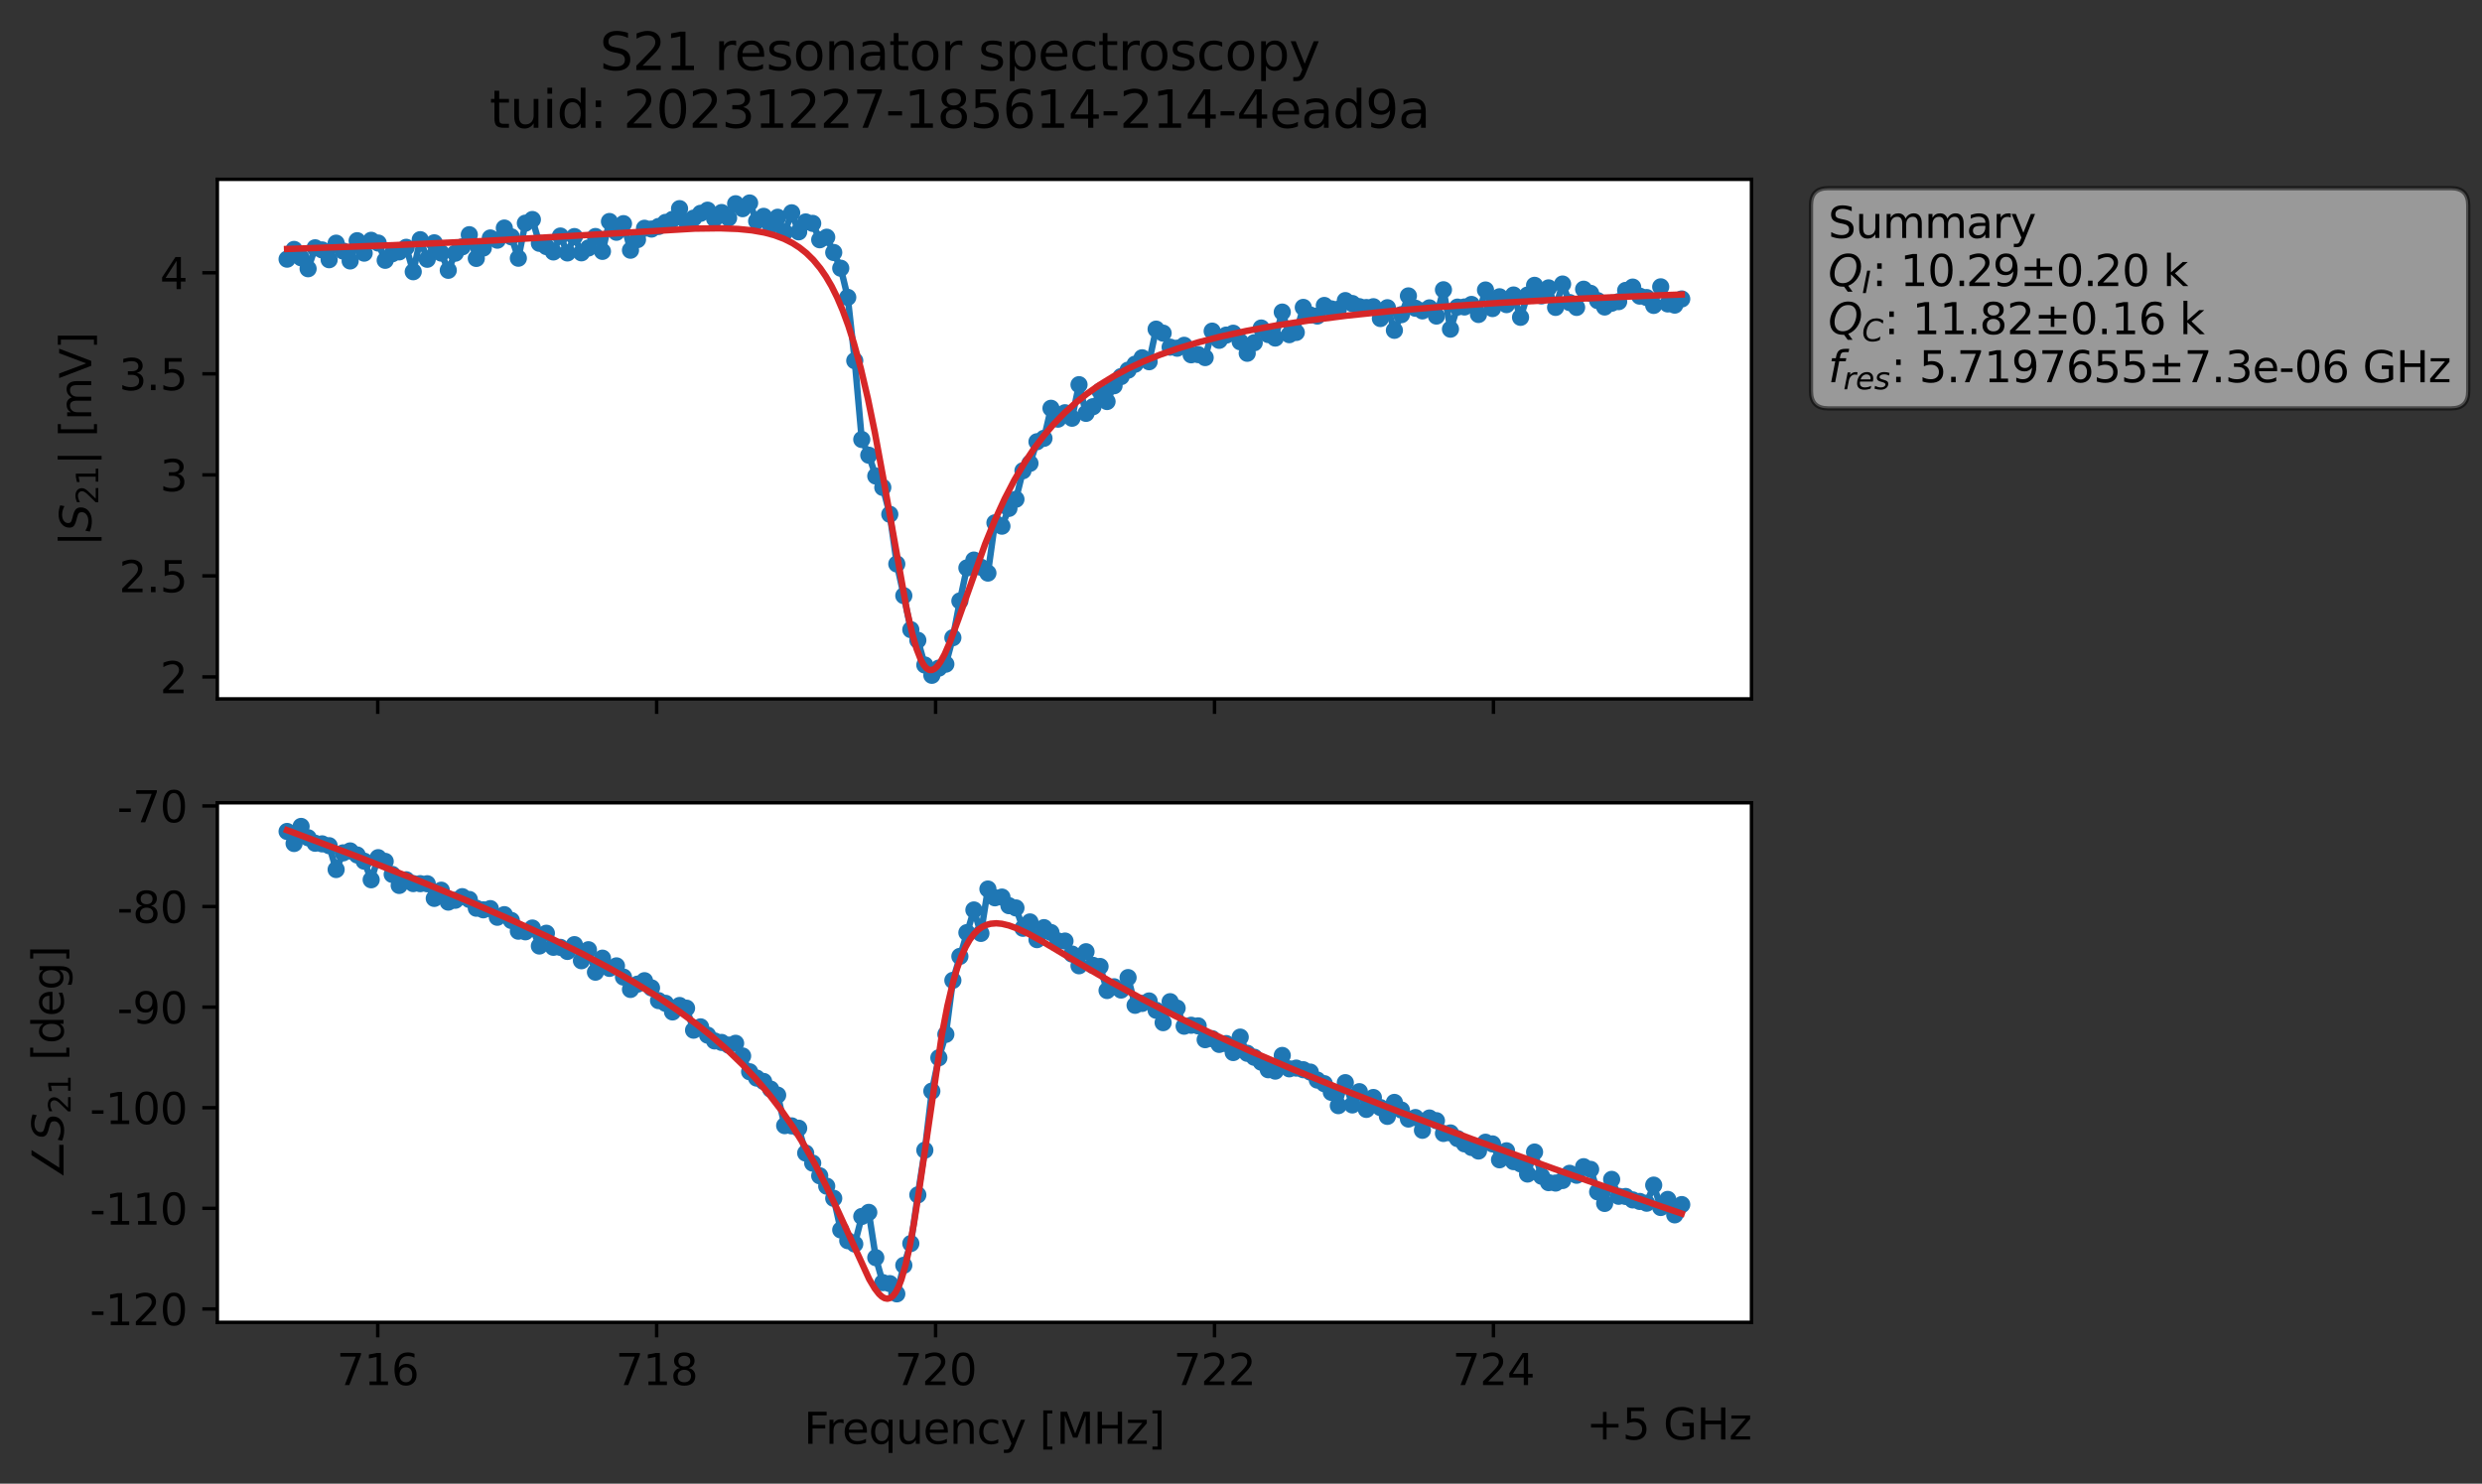 <?xml version="1.0" encoding="utf-8" standalone="no"?>
<!DOCTYPE svg PUBLIC "-//W3C//DTD SVG 1.1//EN"
  "http://www.w3.org/Graphics/SVG/1.1/DTD/svg11.dtd">
<svg xmlns:xlink="http://www.w3.org/1999/xlink" width="577.771pt" height="345.428pt" viewBox="0 0 577.771 345.428" xmlns="http://www.w3.org/2000/svg" version="1.1">
 <rect x="0" y="0" width="577.771" height="345.428" fill="#333333" stroke="none"/>
 <defs>
  <style type="text/css">*{stroke-linejoin: round; stroke-linecap: butt}</style>
 </defs>
 <g id="figure_1">
  <g id="patch_1">
   <path d="M 0 345.428 
L 577.771 345.428 
L 577.771 -0 
L 0 -0 
L 0 345.428 
z
" style="fill: none; opacity: 0"/>
  </g>
  <g id="axes_1">
   <g id="patch_2">
    <path d="M 50.595 162.72 
L 407.715 162.72 
L 407.715 41.76 
L 50.595 41.76 
z
" style="fill: #ffffff"/>
   </g>
   <g id="matplotlib.axis_1">
    <g id="xtick_1">
     <g id="line2d_1">
      <defs>
       <path id="mf033e68525" d="M 0 0 
L 0 3.5 
" style="stroke: #000000; stroke-width: 0.8"/>
      </defs>
      <g>
       <use xlink:href="#mf033e68525" x="87.931" y="162.72" style="stroke: #000000; stroke-width: 0.8"/>
      </g>
     </g>
    </g>
    <g id="xtick_2">
     <g id="line2d_2">
      <g>
       <use xlink:href="#mf033e68525" x="152.861" y="162.72" style="stroke: #000000; stroke-width: 0.8"/>
      </g>
     </g>
    </g>
    <g id="xtick_3">
     <g id="line2d_3">
      <g>
       <use xlink:href="#mf033e68525" x="217.792" y="162.72" style="stroke: #000000; stroke-width: 0.8"/>
      </g>
     </g>
    </g>
    <g id="xtick_4">
     <g id="line2d_4">
      <g>
       <use xlink:href="#mf033e68525" x="282.723" y="162.72" style="stroke: #000000; stroke-width: 0.8"/>
      </g>
     </g>
    </g>
    <g id="xtick_5">
     <g id="line2d_5">
      <g>
       <use xlink:href="#mf033e68525" x="347.654" y="162.72" style="stroke: #000000; stroke-width: 0.8"/>
      </g>
     </g>
    </g>
   </g>
   <g id="matplotlib.axis_2">
    <g id="ytick_1">
     <g id="line2d_6">
      <defs>
       <path id="mda4af2eac0" d="M 0 0 
L -3.5 0 
" style="stroke: #000000; stroke-width: 0.8"/>
      </defs>
      <g>
       <use xlink:href="#mda4af2eac0" x="50.595" y="157.601" style="stroke: #000000; stroke-width: 0.8"/>
      </g>
     </g>
     <g id="text_1">
      <!-- 2 -->
      <g transform="translate(37.233 161.4) scale(0.1 -0.1)">
       <defs>
        <path id="DejaVuSans-32" d="M 1228 531 
L 3431 531 
L 3431 0 
L 469 0 
L 469 531 
Q 828 903 1448 1529 
Q 2069 2156 2228 2338 
Q 2531 2678 2651 2914 
Q 2772 3150 2772 3378 
Q 2772 3750 2511 3984 
Q 2250 4219 1831 4219 
Q 1534 4219 1204 4116 
Q 875 4013 500 3803 
L 500 4441 
Q 881 4594 1212 4672 
Q 1544 4750 1819 4750 
Q 2544 4750 2975 4387 
Q 3406 4025 3406 3419 
Q 3406 3131 3298 2873 
Q 3191 2616 2906 2266 
Q 2828 2175 2409 1742 
Q 1991 1309 1228 531 
z
" transform="scale(0.016)"/>
       </defs>
       <use xlink:href="#DejaVuSans-32"/>
      </g>
     </g>
    </g>
    <g id="ytick_2">
     <g id="line2d_7">
      <g>
       <use xlink:href="#mda4af2eac0" x="50.595" y="134.079" style="stroke: #000000; stroke-width: 0.8"/>
      </g>
     </g>
     <g id="text_2">
      <!-- 2.5 -->
      <g transform="translate(27.692 137.878) scale(0.1 -0.1)">
       <defs>
        <path id="DejaVuSans-2e" d="M 684 794 
L 1344 794 
L 1344 0 
L 684 0 
L 684 794 
z
" transform="scale(0.016)"/>
        <path id="DejaVuSans-35" d="M 691 4666 
L 3169 4666 
L 3169 4134 
L 1269 4134 
L 1269 2991 
Q 1406 3038 1543 3061 
Q 1681 3084 1819 3084 
Q 2600 3084 3056 2656 
Q 3513 2228 3513 1497 
Q 3513 744 3044 326 
Q 2575 -91 1722 -91 
Q 1428 -91 1123 -41 
Q 819 9 494 109 
L 494 744 
Q 775 591 1075 516 
Q 1375 441 1709 441 
Q 2250 441 2565 725 
Q 2881 1009 2881 1497 
Q 2881 1984 2565 2268 
Q 2250 2553 1709 2553 
Q 1456 2553 1204 2497 
Q 953 2441 691 2322 
L 691 4666 
z
" transform="scale(0.016)"/>
       </defs>
       <use xlink:href="#DejaVuSans-32"/>
       <use xlink:href="#DejaVuSans-2e" x="63.623"/>
       <use xlink:href="#DejaVuSans-35" x="95.41"/>
      </g>
     </g>
    </g>
    <g id="ytick_3">
     <g id="line2d_8">
      <g>
       <use xlink:href="#mda4af2eac0" x="50.595" y="110.557" style="stroke: #000000; stroke-width: 0.8"/>
      </g>
     </g>
     <g id="text_3">
      <!-- 3 -->
      <g transform="translate(37.233 114.356) scale(0.1 -0.1)">
       <defs>
        <path id="DejaVuSans-33" d="M 2597 2516 
Q 3050 2419 3304 2112 
Q 3559 1806 3559 1356 
Q 3559 666 3084 287 
Q 2609 -91 1734 -91 
Q 1441 -91 1130 -33 
Q 819 25 488 141 
L 488 750 
Q 750 597 1062 519 
Q 1375 441 1716 441 
Q 2309 441 2620 675 
Q 2931 909 2931 1356 
Q 2931 1769 2642 2001 
Q 2353 2234 1838 2234 
L 1294 2234 
L 1294 2753 
L 1863 2753 
Q 2328 2753 2575 2939 
Q 2822 3125 2822 3475 
Q 2822 3834 2567 4026 
Q 2313 4219 1838 4219 
Q 1578 4219 1281 4162 
Q 984 4106 628 3988 
L 628 4550 
Q 988 4650 1302 4700 
Q 1616 4750 1894 4750 
Q 2613 4750 3031 4423 
Q 3450 4097 3450 3541 
Q 3450 3153 3228 2886 
Q 3006 2619 2597 2516 
z
" transform="scale(0.016)"/>
       </defs>
       <use xlink:href="#DejaVuSans-33"/>
      </g>
     </g>
    </g>
    <g id="ytick_4">
     <g id="line2d_9">
      <g>
       <use xlink:href="#mda4af2eac0" x="50.595" y="87.035" style="stroke: #000000; stroke-width: 0.8"/>
      </g>
     </g>
     <g id="text_4">
      <!-- 3.5 -->
      <g transform="translate(27.692 90.834) scale(0.1 -0.1)">
       <use xlink:href="#DejaVuSans-33"/>
       <use xlink:href="#DejaVuSans-2e" x="63.623"/>
       <use xlink:href="#DejaVuSans-35" x="95.41"/>
      </g>
     </g>
    </g>
    <g id="ytick_5">
     <g id="line2d_10">
      <g>
       <use xlink:href="#mda4af2eac0" x="50.595" y="63.513" style="stroke: #000000; stroke-width: 0.8"/>
      </g>
     </g>
     <g id="text_5">
      <!-- 4 -->
      <g transform="translate(37.233 67.312) scale(0.1 -0.1)">
       <defs>
        <path id="DejaVuSans-34" d="M 2419 4116 
L 825 1625 
L 2419 1625 
L 2419 4116 
z
M 2253 4666 
L 3047 4666 
L 3047 1625 
L 3713 1625 
L 3713 1100 
L 3047 1100 
L 3047 0 
L 2419 0 
L 2419 1100 
L 313 1100 
L 313 1709 
L 2253 4666 
z
" transform="scale(0.016)"/>
       </defs>
       <use xlink:href="#DejaVuSans-34"/>
      </g>
     </g>
    </g>
    <g id="text_6">
     <!-- $|S_{21}|$ [mV] -->
     <g transform="translate(21.292 127.19) rotate(-90) scale(0.1 -0.1)">
      <defs>
       <path id="DejaVuSans-7c" d="M 1344 4891 
L 1344 -1509 
L 813 -1509 
L 813 4891 
L 1344 4891 
z
" transform="scale(0.016)"/>
       <path id="DejaVuSans-Oblique-53" d="M 3859 4513 
L 3738 3897 
Q 3422 4066 3111 4152 
Q 2800 4238 2509 4238 
Q 1944 4238 1609 3991 
Q 1275 3744 1275 3334 
Q 1275 3109 1398 2989 
Q 1522 2869 2034 2731 
L 2413 2638 
Q 3053 2472 3303 2217 
Q 3553 1963 3553 1503 
Q 3553 797 2998 353 
Q 2444 -91 1538 -91 
Q 1166 -91 791 -17 
Q 416 56 38 206 
L 166 856 
Q 513 641 861 531 
Q 1209 422 1556 422 
Q 2147 422 2503 684 
Q 2859 947 2859 1369 
Q 2859 1650 2717 1795 
Q 2575 1941 2106 2059 
L 1728 2156 
Q 1081 2325 845 2545 
Q 609 2766 609 3163 
Q 609 3859 1145 4304 
Q 1681 4750 2541 4750 
Q 2875 4750 3203 4690 
Q 3531 4631 3859 4513 
z
" transform="scale(0.016)"/>
       <path id="DejaVuSans-31" d="M 794 531 
L 1825 531 
L 1825 4091 
L 703 3866 
L 703 4441 
L 1819 4666 
L 2450 4666 
L 2450 531 
L 3481 531 
L 3481 0 
L 794 0 
L 794 531 
z
" transform="scale(0.016)"/>
       <path id="DejaVuSans-20" transform="scale(0.016)"/>
       <path id="DejaVuSans-5b" d="M 550 4863 
L 1875 4863 
L 1875 4416 
L 1125 4416 
L 1125 -397 
L 1875 -397 
L 1875 -844 
L 550 -844 
L 550 4863 
z
" transform="scale(0.016)"/>
       <path id="DejaVuSans-6d" d="M 3328 2828 
Q 3544 3216 3844 3400 
Q 4144 3584 4550 3584 
Q 5097 3584 5394 3201 
Q 5691 2819 5691 2113 
L 5691 0 
L 5113 0 
L 5113 2094 
Q 5113 2597 4934 2840 
Q 4756 3084 4391 3084 
Q 3944 3084 3684 2787 
Q 3425 2491 3425 1978 
L 3425 0 
L 2847 0 
L 2847 2094 
Q 2847 2600 2669 2842 
Q 2491 3084 2119 3084 
Q 1678 3084 1418 2786 
Q 1159 2488 1159 1978 
L 1159 0 
L 581 0 
L 581 3500 
L 1159 3500 
L 1159 2956 
Q 1356 3278 1631 3431 
Q 1906 3584 2284 3584 
Q 2666 3584 2933 3390 
Q 3200 3197 3328 2828 
z
" transform="scale(0.016)"/>
       <path id="DejaVuSans-56" d="M 1831 0 
L 50 4666 
L 709 4666 
L 2188 738 
L 3669 4666 
L 4325 4666 
L 2547 0 
L 1831 0 
z
" transform="scale(0.016)"/>
       <path id="DejaVuSans-5d" d="M 1947 4863 
L 1947 -844 
L 622 -844 
L 622 -397 
L 1369 -397 
L 1369 4416 
L 622 4416 
L 622 4863 
L 1947 4863 
z
" transform="scale(0.016)"/>
      </defs>
      <use xlink:href="#DejaVuSans-7c" transform="translate(0 0.578)"/>
      <use xlink:href="#DejaVuSans-Oblique-53" transform="translate(33.691 0.578)"/>
      <use xlink:href="#DejaVuSans-32" transform="translate(97.168 -15.828) scale(0.7)"/>
      <use xlink:href="#DejaVuSans-31" transform="translate(141.704 -15.828) scale(0.7)"/>
      <use xlink:href="#DejaVuSans-7c" transform="translate(188.975 0.578)"/>
      <use xlink:href="#DejaVuSans-20" transform="translate(222.666 0.578)"/>
      <use xlink:href="#DejaVuSans-5b" transform="translate(254.453 0.578)"/>
      <use xlink:href="#DejaVuSans-6d" transform="translate(293.467 0.578)"/>
      <use xlink:href="#DejaVuSans-56" transform="translate(390.879 0.578)"/>
      <use xlink:href="#DejaVuSans-5d" transform="translate(459.287 0.578)"/>
     </g>
    </g>
   </g>
   <g id="line2d_11">
    <path d="M 66.828 60.339 
L 68.459 58.074 
L 70.091 60.019 
L 71.722 62.567 
L 73.354 57.696 
L 74.985 58.19 
L 76.617 60.468 
L 78.248 56.616 
L 79.879 58.445 
L 81.511 60.756 
L 83.142 56.042 
L 84.774 58.937 
L 86.405 55.948 
L 88.037 56.586 
L 89.668 60.605 
L 91.299 59.087 
L 92.931 58.642 
L 94.562 57.58 
L 96.194 63.262 
L 97.825 55.802 
L 99.457 60.364 
L 101.088 56.534 
L 102.719 58.925 
L 104.351 62.932 
L 105.982 58.948 
L 107.614 57.468 
L 109.245 54.645 
L 110.877 60.166 
L 114.14 55.405 
L 115.771 55.92 
L 117.402 53.095 
L 119.034 55.145 
L 120.665 60.119 
L 122.297 51.959 
L 123.928 51.112 
L 125.56 56.649 
L 127.191 57.411 
L 128.822 58.657 
L 130.454 54.952 
L 132.085 58.889 
L 133.717 55.081 
L 135.348 58.861 
L 136.98 57.736 
L 138.611 55.067 
L 140.242 58.524 
L 141.874 51.571 
L 143.505 54.075 
L 145.137 52.07 
L 146.768 58.254 
L 150.031 53.147 
L 151.662 53.333 
L 153.294 52.734 
L 154.925 51.779 
L 156.557 51.073 
L 158.188 48.577 
L 159.82 51.642 
L 161.451 50.796 
L 163.082 49.667 
L 164.714 48.934 
L 166.345 50.906 
L 167.977 49.482 
L 169.608 50.748 
L 171.24 47.436 
L 172.871 48.587 
L 174.502 47.258 
L 176.134 51.475 
L 177.765 50.37 
L 179.397 52.511 
L 181.028 50.581 
L 182.66 54.078 
L 184.291 49.546 
L 185.922 53.976 
L 187.554 51.673 
L 189.185 52.01 
L 190.817 55.824 
L 192.448 55.233 
L 195.711 62.447 
L 197.342 69.231 
L 198.974 83.98 
L 200.605 102.323 
L 202.237 105.979 
L 203.868 110.835 
L 205.5 113.489 
L 207.131 119.741 
L 208.762 131.305 
L 210.394 138.685 
L 212.025 146.596 
L 213.657 149.064 
L 215.288 154.83 
L 216.92 157.222 
L 218.551 155.551 
L 220.182 154.626 
L 221.814 148.474 
L 223.445 139.915 
L 225.077 132.222 
L 226.708 130.394 
L 228.34 132.059 
L 229.971 133.427 
L 231.602 121.727 
L 233.234 122.503 
L 234.865 118.365 
L 236.497 116.238 
L 238.128 109.598 
L 239.76 107.881 
L 241.391 102.847 
L 243.022 102.05 
L 244.654 95.056 
L 246.285 97.586 
L 247.917 96.096 
L 249.548 97.373 
L 251.18 89.561 
L 252.811 96.24 
L 254.442 94.683 
L 256.074 91.077 
L 257.705 93.483 
L 259.337 89.808 
L 260.968 87.678 
L 265.862 83.303 
L 267.494 84.22 
L 269.125 76.632 
L 270.757 77.565 
L 272.388 80.83 
L 274.02 81.071 
L 275.651 80.394 
L 277.282 82.604 
L 278.914 82.563 
L 280.545 83.255 
L 282.177 77.094 
L 283.808 79.234 
L 285.44 78.02 
L 287.071 77.583 
L 288.703 79.575 
L 290.334 82.251 
L 291.965 79.797 
L 293.597 76.368 
L 295.228 77.892 
L 296.86 78.706 
L 298.491 72.66 
L 300.123 77.92 
L 301.754 77.396 
L 303.385 71.569 
L 305.017 73.346 
L 306.648 73.58 
L 308.28 71.118 
L 309.911 71.915 
L 311.543 72 
L 313.174 69.986 
L 316.437 71.4 
L 318.068 71.601 
L 319.7 71.411 
L 321.331 74.158 
L 322.963 71.645 
L 324.594 76.905 
L 326.225 73.26 
L 327.857 68.893 
L 329.488 71.766 
L 331.12 72.384 
L 332.751 71.678 
L 334.383 73.586 
L 336.014 67.466 
L 337.645 76.638 
L 339.277 71.5 
L 340.908 71.471 
L 342.54 70.88 
L 344.171 73.22 
L 345.803 67.518 
L 347.434 71.841 
L 349.065 69.094 
L 350.697 70.923 
L 352.328 68.683 
L 353.96 73.883 
L 355.591 68.691 
L 357.223 66.433 
L 358.854 68.893 
L 360.485 67.025 
L 362.117 71.568 
L 363.748 66.131 
L 365.38 70.443 
L 367.011 71.572 
L 368.643 67.335 
L 370.274 68.299 
L 371.905 69.99 
L 373.537 71.476 
L 375.168 70.596 
L 376.8 70.228 
L 378.431 67.617 
L 380.063 66.841 
L 381.694 68.944 
L 383.325 69.281 
L 384.957 71.108 
L 386.588 66.78 
L 388.22 70.763 
L 389.851 71.037 
L 391.483 69.601 
L 391.483 69.601 
" clip-path="url(#p8ef330dc4d)" style="fill: none; stroke: #1f77b4; stroke-width: 1.5; stroke-linecap: square"/>
    <defs>
     <path id="m2a5a3de762" d="M 0 1.5 
C 0.398 1.5 0.779 1.342 1.061 1.061 
C 1.342 0.779 1.5 0.398 1.5 0 
C 1.5 -0.398 1.342 -0.779 1.061 -1.061 
C 0.779 -1.342 0.398 -1.5 0 -1.5 
C -0.398 -1.5 -0.779 -1.342 -1.061 -1.061 
C -1.342 -0.779 -1.5 -0.398 -1.5 0 
C -1.5 0.398 -1.342 0.779 -1.061 1.061 
C -0.779 1.342 -0.398 1.5 0 1.5 
z
" style="stroke: #1f77b4"/>
    </defs>
    <g clip-path="url(#p8ef330dc4d)">
     <use xlink:href="#m2a5a3de762" x="66.828" y="60.339" style="fill: #1f77b4; stroke: #1f77b4"/>
     <use xlink:href="#m2a5a3de762" x="68.459" y="58.074" style="fill: #1f77b4; stroke: #1f77b4"/>
     <use xlink:href="#m2a5a3de762" x="70.091" y="60.019" style="fill: #1f77b4; stroke: #1f77b4"/>
     <use xlink:href="#m2a5a3de762" x="71.722" y="62.567" style="fill: #1f77b4; stroke: #1f77b4"/>
     <use xlink:href="#m2a5a3de762" x="73.354" y="57.696" style="fill: #1f77b4; stroke: #1f77b4"/>
     <use xlink:href="#m2a5a3de762" x="74.985" y="58.19" style="fill: #1f77b4; stroke: #1f77b4"/>
     <use xlink:href="#m2a5a3de762" x="76.617" y="60.468" style="fill: #1f77b4; stroke: #1f77b4"/>
     <use xlink:href="#m2a5a3de762" x="78.248" y="56.616" style="fill: #1f77b4; stroke: #1f77b4"/>
     <use xlink:href="#m2a5a3de762" x="79.879" y="58.445" style="fill: #1f77b4; stroke: #1f77b4"/>
     <use xlink:href="#m2a5a3de762" x="81.511" y="60.756" style="fill: #1f77b4; stroke: #1f77b4"/>
     <use xlink:href="#m2a5a3de762" x="83.142" y="56.042" style="fill: #1f77b4; stroke: #1f77b4"/>
     <use xlink:href="#m2a5a3de762" x="84.774" y="58.937" style="fill: #1f77b4; stroke: #1f77b4"/>
     <use xlink:href="#m2a5a3de762" x="86.405" y="55.948" style="fill: #1f77b4; stroke: #1f77b4"/>
     <use xlink:href="#m2a5a3de762" x="88.037" y="56.586" style="fill: #1f77b4; stroke: #1f77b4"/>
     <use xlink:href="#m2a5a3de762" x="89.668" y="60.605" style="fill: #1f77b4; stroke: #1f77b4"/>
     <use xlink:href="#m2a5a3de762" x="91.299" y="59.087" style="fill: #1f77b4; stroke: #1f77b4"/>
     <use xlink:href="#m2a5a3de762" x="92.931" y="58.642" style="fill: #1f77b4; stroke: #1f77b4"/>
     <use xlink:href="#m2a5a3de762" x="94.562" y="57.58" style="fill: #1f77b4; stroke: #1f77b4"/>
     <use xlink:href="#m2a5a3de762" x="96.194" y="63.262" style="fill: #1f77b4; stroke: #1f77b4"/>
     <use xlink:href="#m2a5a3de762" x="97.825" y="55.802" style="fill: #1f77b4; stroke: #1f77b4"/>
     <use xlink:href="#m2a5a3de762" x="99.457" y="60.364" style="fill: #1f77b4; stroke: #1f77b4"/>
     <use xlink:href="#m2a5a3de762" x="101.088" y="56.534" style="fill: #1f77b4; stroke: #1f77b4"/>
     <use xlink:href="#m2a5a3de762" x="102.719" y="58.925" style="fill: #1f77b4; stroke: #1f77b4"/>
     <use xlink:href="#m2a5a3de762" x="104.351" y="62.932" style="fill: #1f77b4; stroke: #1f77b4"/>
     <use xlink:href="#m2a5a3de762" x="105.982" y="58.948" style="fill: #1f77b4; stroke: #1f77b4"/>
     <use xlink:href="#m2a5a3de762" x="107.614" y="57.468" style="fill: #1f77b4; stroke: #1f77b4"/>
     <use xlink:href="#m2a5a3de762" x="109.245" y="54.645" style="fill: #1f77b4; stroke: #1f77b4"/>
     <use xlink:href="#m2a5a3de762" x="110.877" y="60.166" style="fill: #1f77b4; stroke: #1f77b4"/>
     <use xlink:href="#m2a5a3de762" x="112.508" y="57.75" style="fill: #1f77b4; stroke: #1f77b4"/>
     <use xlink:href="#m2a5a3de762" x="114.14" y="55.405" style="fill: #1f77b4; stroke: #1f77b4"/>
     <use xlink:href="#m2a5a3de762" x="115.771" y="55.92" style="fill: #1f77b4; stroke: #1f77b4"/>
     <use xlink:href="#m2a5a3de762" x="117.402" y="53.095" style="fill: #1f77b4; stroke: #1f77b4"/>
     <use xlink:href="#m2a5a3de762" x="119.034" y="55.145" style="fill: #1f77b4; stroke: #1f77b4"/>
     <use xlink:href="#m2a5a3de762" x="120.665" y="60.119" style="fill: #1f77b4; stroke: #1f77b4"/>
     <use xlink:href="#m2a5a3de762" x="122.297" y="51.959" style="fill: #1f77b4; stroke: #1f77b4"/>
     <use xlink:href="#m2a5a3de762" x="123.928" y="51.112" style="fill: #1f77b4; stroke: #1f77b4"/>
     <use xlink:href="#m2a5a3de762" x="125.56" y="56.649" style="fill: #1f77b4; stroke: #1f77b4"/>
     <use xlink:href="#m2a5a3de762" x="127.191" y="57.411" style="fill: #1f77b4; stroke: #1f77b4"/>
     <use xlink:href="#m2a5a3de762" x="128.822" y="58.657" style="fill: #1f77b4; stroke: #1f77b4"/>
     <use xlink:href="#m2a5a3de762" x="130.454" y="54.952" style="fill: #1f77b4; stroke: #1f77b4"/>
     <use xlink:href="#m2a5a3de762" x="132.085" y="58.889" style="fill: #1f77b4; stroke: #1f77b4"/>
     <use xlink:href="#m2a5a3de762" x="133.717" y="55.081" style="fill: #1f77b4; stroke: #1f77b4"/>
     <use xlink:href="#m2a5a3de762" x="135.348" y="58.861" style="fill: #1f77b4; stroke: #1f77b4"/>
     <use xlink:href="#m2a5a3de762" x="136.98" y="57.736" style="fill: #1f77b4; stroke: #1f77b4"/>
     <use xlink:href="#m2a5a3de762" x="138.611" y="55.067" style="fill: #1f77b4; stroke: #1f77b4"/>
     <use xlink:href="#m2a5a3de762" x="140.242" y="58.524" style="fill: #1f77b4; stroke: #1f77b4"/>
     <use xlink:href="#m2a5a3de762" x="141.874" y="51.571" style="fill: #1f77b4; stroke: #1f77b4"/>
     <use xlink:href="#m2a5a3de762" x="143.505" y="54.075" style="fill: #1f77b4; stroke: #1f77b4"/>
     <use xlink:href="#m2a5a3de762" x="145.137" y="52.07" style="fill: #1f77b4; stroke: #1f77b4"/>
     <use xlink:href="#m2a5a3de762" x="146.768" y="58.254" style="fill: #1f77b4; stroke: #1f77b4"/>
     <use xlink:href="#m2a5a3de762" x="148.4" y="55.789" style="fill: #1f77b4; stroke: #1f77b4"/>
     <use xlink:href="#m2a5a3de762" x="150.031" y="53.147" style="fill: #1f77b4; stroke: #1f77b4"/>
     <use xlink:href="#m2a5a3de762" x="151.662" y="53.333" style="fill: #1f77b4; stroke: #1f77b4"/>
     <use xlink:href="#m2a5a3de762" x="153.294" y="52.734" style="fill: #1f77b4; stroke: #1f77b4"/>
     <use xlink:href="#m2a5a3de762" x="154.925" y="51.779" style="fill: #1f77b4; stroke: #1f77b4"/>
     <use xlink:href="#m2a5a3de762" x="156.557" y="51.073" style="fill: #1f77b4; stroke: #1f77b4"/>
     <use xlink:href="#m2a5a3de762" x="158.188" y="48.577" style="fill: #1f77b4; stroke: #1f77b4"/>
     <use xlink:href="#m2a5a3de762" x="159.82" y="51.642" style="fill: #1f77b4; stroke: #1f77b4"/>
     <use xlink:href="#m2a5a3de762" x="161.451" y="50.796" style="fill: #1f77b4; stroke: #1f77b4"/>
     <use xlink:href="#m2a5a3de762" x="163.082" y="49.667" style="fill: #1f77b4; stroke: #1f77b4"/>
     <use xlink:href="#m2a5a3de762" x="164.714" y="48.934" style="fill: #1f77b4; stroke: #1f77b4"/>
     <use xlink:href="#m2a5a3de762" x="166.345" y="50.906" style="fill: #1f77b4; stroke: #1f77b4"/>
     <use xlink:href="#m2a5a3de762" x="167.977" y="49.482" style="fill: #1f77b4; stroke: #1f77b4"/>
     <use xlink:href="#m2a5a3de762" x="169.608" y="50.748" style="fill: #1f77b4; stroke: #1f77b4"/>
     <use xlink:href="#m2a5a3de762" x="171.24" y="47.436" style="fill: #1f77b4; stroke: #1f77b4"/>
     <use xlink:href="#m2a5a3de762" x="172.871" y="48.587" style="fill: #1f77b4; stroke: #1f77b4"/>
     <use xlink:href="#m2a5a3de762" x="174.502" y="47.258" style="fill: #1f77b4; stroke: #1f77b4"/>
     <use xlink:href="#m2a5a3de762" x="176.134" y="51.475" style="fill: #1f77b4; stroke: #1f77b4"/>
     <use xlink:href="#m2a5a3de762" x="177.765" y="50.37" style="fill: #1f77b4; stroke: #1f77b4"/>
     <use xlink:href="#m2a5a3de762" x="179.397" y="52.511" style="fill: #1f77b4; stroke: #1f77b4"/>
     <use xlink:href="#m2a5a3de762" x="181.028" y="50.581" style="fill: #1f77b4; stroke: #1f77b4"/>
     <use xlink:href="#m2a5a3de762" x="182.66" y="54.078" style="fill: #1f77b4; stroke: #1f77b4"/>
     <use xlink:href="#m2a5a3de762" x="184.291" y="49.546" style="fill: #1f77b4; stroke: #1f77b4"/>
     <use xlink:href="#m2a5a3de762" x="185.922" y="53.976" style="fill: #1f77b4; stroke: #1f77b4"/>
     <use xlink:href="#m2a5a3de762" x="187.554" y="51.673" style="fill: #1f77b4; stroke: #1f77b4"/>
     <use xlink:href="#m2a5a3de762" x="189.185" y="52.01" style="fill: #1f77b4; stroke: #1f77b4"/>
     <use xlink:href="#m2a5a3de762" x="190.817" y="55.824" style="fill: #1f77b4; stroke: #1f77b4"/>
     <use xlink:href="#m2a5a3de762" x="192.448" y="55.233" style="fill: #1f77b4; stroke: #1f77b4"/>
     <use xlink:href="#m2a5a3de762" x="194.08" y="58.787" style="fill: #1f77b4; stroke: #1f77b4"/>
     <use xlink:href="#m2a5a3de762" x="195.711" y="62.447" style="fill: #1f77b4; stroke: #1f77b4"/>
     <use xlink:href="#m2a5a3de762" x="197.342" y="69.231" style="fill: #1f77b4; stroke: #1f77b4"/>
     <use xlink:href="#m2a5a3de762" x="198.974" y="83.98" style="fill: #1f77b4; stroke: #1f77b4"/>
     <use xlink:href="#m2a5a3de762" x="200.605" y="102.323" style="fill: #1f77b4; stroke: #1f77b4"/>
     <use xlink:href="#m2a5a3de762" x="202.237" y="105.979" style="fill: #1f77b4; stroke: #1f77b4"/>
     <use xlink:href="#m2a5a3de762" x="203.868" y="110.835" style="fill: #1f77b4; stroke: #1f77b4"/>
     <use xlink:href="#m2a5a3de762" x="205.5" y="113.489" style="fill: #1f77b4; stroke: #1f77b4"/>
     <use xlink:href="#m2a5a3de762" x="207.131" y="119.741" style="fill: #1f77b4; stroke: #1f77b4"/>
     <use xlink:href="#m2a5a3de762" x="208.762" y="131.305" style="fill: #1f77b4; stroke: #1f77b4"/>
     <use xlink:href="#m2a5a3de762" x="210.394" y="138.685" style="fill: #1f77b4; stroke: #1f77b4"/>
     <use xlink:href="#m2a5a3de762" x="212.025" y="146.596" style="fill: #1f77b4; stroke: #1f77b4"/>
     <use xlink:href="#m2a5a3de762" x="213.657" y="149.064" style="fill: #1f77b4; stroke: #1f77b4"/>
     <use xlink:href="#m2a5a3de762" x="215.288" y="154.83" style="fill: #1f77b4; stroke: #1f77b4"/>
     <use xlink:href="#m2a5a3de762" x="216.92" y="157.222" style="fill: #1f77b4; stroke: #1f77b4"/>
     <use xlink:href="#m2a5a3de762" x="218.551" y="155.551" style="fill: #1f77b4; stroke: #1f77b4"/>
     <use xlink:href="#m2a5a3de762" x="220.182" y="154.626" style="fill: #1f77b4; stroke: #1f77b4"/>
     <use xlink:href="#m2a5a3de762" x="221.814" y="148.474" style="fill: #1f77b4; stroke: #1f77b4"/>
     <use xlink:href="#m2a5a3de762" x="223.445" y="139.915" style="fill: #1f77b4; stroke: #1f77b4"/>
     <use xlink:href="#m2a5a3de762" x="225.077" y="132.222" style="fill: #1f77b4; stroke: #1f77b4"/>
     <use xlink:href="#m2a5a3de762" x="226.708" y="130.394" style="fill: #1f77b4; stroke: #1f77b4"/>
     <use xlink:href="#m2a5a3de762" x="228.34" y="132.059" style="fill: #1f77b4; stroke: #1f77b4"/>
     <use xlink:href="#m2a5a3de762" x="229.971" y="133.427" style="fill: #1f77b4; stroke: #1f77b4"/>
     <use xlink:href="#m2a5a3de762" x="231.602" y="121.727" style="fill: #1f77b4; stroke: #1f77b4"/>
     <use xlink:href="#m2a5a3de762" x="233.234" y="122.503" style="fill: #1f77b4; stroke: #1f77b4"/>
     <use xlink:href="#m2a5a3de762" x="234.865" y="118.365" style="fill: #1f77b4; stroke: #1f77b4"/>
     <use xlink:href="#m2a5a3de762" x="236.497" y="116.238" style="fill: #1f77b4; stroke: #1f77b4"/>
     <use xlink:href="#m2a5a3de762" x="238.128" y="109.598" style="fill: #1f77b4; stroke: #1f77b4"/>
     <use xlink:href="#m2a5a3de762" x="239.76" y="107.881" style="fill: #1f77b4; stroke: #1f77b4"/>
     <use xlink:href="#m2a5a3de762" x="241.391" y="102.847" style="fill: #1f77b4; stroke: #1f77b4"/>
     <use xlink:href="#m2a5a3de762" x="243.022" y="102.05" style="fill: #1f77b4; stroke: #1f77b4"/>
     <use xlink:href="#m2a5a3de762" x="244.654" y="95.056" style="fill: #1f77b4; stroke: #1f77b4"/>
     <use xlink:href="#m2a5a3de762" x="246.285" y="97.586" style="fill: #1f77b4; stroke: #1f77b4"/>
     <use xlink:href="#m2a5a3de762" x="247.917" y="96.096" style="fill: #1f77b4; stroke: #1f77b4"/>
     <use xlink:href="#m2a5a3de762" x="249.548" y="97.373" style="fill: #1f77b4; stroke: #1f77b4"/>
     <use xlink:href="#m2a5a3de762" x="251.18" y="89.561" style="fill: #1f77b4; stroke: #1f77b4"/>
     <use xlink:href="#m2a5a3de762" x="252.811" y="96.24" style="fill: #1f77b4; stroke: #1f77b4"/>
     <use xlink:href="#m2a5a3de762" x="254.442" y="94.683" style="fill: #1f77b4; stroke: #1f77b4"/>
     <use xlink:href="#m2a5a3de762" x="256.074" y="91.077" style="fill: #1f77b4; stroke: #1f77b4"/>
     <use xlink:href="#m2a5a3de762" x="257.705" y="93.483" style="fill: #1f77b4; stroke: #1f77b4"/>
     <use xlink:href="#m2a5a3de762" x="259.337" y="89.808" style="fill: #1f77b4; stroke: #1f77b4"/>
     <use xlink:href="#m2a5a3de762" x="260.968" y="87.678" style="fill: #1f77b4; stroke: #1f77b4"/>
     <use xlink:href="#m2a5a3de762" x="262.6" y="86.183" style="fill: #1f77b4; stroke: #1f77b4"/>
     <use xlink:href="#m2a5a3de762" x="264.231" y="84.791" style="fill: #1f77b4; stroke: #1f77b4"/>
     <use xlink:href="#m2a5a3de762" x="265.862" y="83.303" style="fill: #1f77b4; stroke: #1f77b4"/>
     <use xlink:href="#m2a5a3de762" x="267.494" y="84.22" style="fill: #1f77b4; stroke: #1f77b4"/>
     <use xlink:href="#m2a5a3de762" x="269.125" y="76.632" style="fill: #1f77b4; stroke: #1f77b4"/>
     <use xlink:href="#m2a5a3de762" x="270.757" y="77.565" style="fill: #1f77b4; stroke: #1f77b4"/>
     <use xlink:href="#m2a5a3de762" x="272.388" y="80.83" style="fill: #1f77b4; stroke: #1f77b4"/>
     <use xlink:href="#m2a5a3de762" x="274.02" y="81.071" style="fill: #1f77b4; stroke: #1f77b4"/>
     <use xlink:href="#m2a5a3de762" x="275.651" y="80.394" style="fill: #1f77b4; stroke: #1f77b4"/>
     <use xlink:href="#m2a5a3de762" x="277.282" y="82.604" style="fill: #1f77b4; stroke: #1f77b4"/>
     <use xlink:href="#m2a5a3de762" x="278.914" y="82.563" style="fill: #1f77b4; stroke: #1f77b4"/>
     <use xlink:href="#m2a5a3de762" x="280.545" y="83.255" style="fill: #1f77b4; stroke: #1f77b4"/>
     <use xlink:href="#m2a5a3de762" x="282.177" y="77.094" style="fill: #1f77b4; stroke: #1f77b4"/>
     <use xlink:href="#m2a5a3de762" x="283.808" y="79.234" style="fill: #1f77b4; stroke: #1f77b4"/>
     <use xlink:href="#m2a5a3de762" x="285.44" y="78.02" style="fill: #1f77b4; stroke: #1f77b4"/>
     <use xlink:href="#m2a5a3de762" x="287.071" y="77.583" style="fill: #1f77b4; stroke: #1f77b4"/>
     <use xlink:href="#m2a5a3de762" x="288.703" y="79.575" style="fill: #1f77b4; stroke: #1f77b4"/>
     <use xlink:href="#m2a5a3de762" x="290.334" y="82.251" style="fill: #1f77b4; stroke: #1f77b4"/>
     <use xlink:href="#m2a5a3de762" x="291.965" y="79.797" style="fill: #1f77b4; stroke: #1f77b4"/>
     <use xlink:href="#m2a5a3de762" x="293.597" y="76.368" style="fill: #1f77b4; stroke: #1f77b4"/>
     <use xlink:href="#m2a5a3de762" x="295.228" y="77.892" style="fill: #1f77b4; stroke: #1f77b4"/>
     <use xlink:href="#m2a5a3de762" x="296.86" y="78.706" style="fill: #1f77b4; stroke: #1f77b4"/>
     <use xlink:href="#m2a5a3de762" x="298.491" y="72.66" style="fill: #1f77b4; stroke: #1f77b4"/>
     <use xlink:href="#m2a5a3de762" x="300.123" y="77.92" style="fill: #1f77b4; stroke: #1f77b4"/>
     <use xlink:href="#m2a5a3de762" x="301.754" y="77.396" style="fill: #1f77b4; stroke: #1f77b4"/>
     <use xlink:href="#m2a5a3de762" x="303.385" y="71.569" style="fill: #1f77b4; stroke: #1f77b4"/>
     <use xlink:href="#m2a5a3de762" x="305.017" y="73.346" style="fill: #1f77b4; stroke: #1f77b4"/>
     <use xlink:href="#m2a5a3de762" x="306.648" y="73.58" style="fill: #1f77b4; stroke: #1f77b4"/>
     <use xlink:href="#m2a5a3de762" x="308.28" y="71.118" style="fill: #1f77b4; stroke: #1f77b4"/>
     <use xlink:href="#m2a5a3de762" x="309.911" y="71.915" style="fill: #1f77b4; stroke: #1f77b4"/>
     <use xlink:href="#m2a5a3de762" x="311.543" y="72" style="fill: #1f77b4; stroke: #1f77b4"/>
     <use xlink:href="#m2a5a3de762" x="313.174" y="69.986" style="fill: #1f77b4; stroke: #1f77b4"/>
     <use xlink:href="#m2a5a3de762" x="314.805" y="70.67" style="fill: #1f77b4; stroke: #1f77b4"/>
     <use xlink:href="#m2a5a3de762" x="316.437" y="71.4" style="fill: #1f77b4; stroke: #1f77b4"/>
     <use xlink:href="#m2a5a3de762" x="318.068" y="71.601" style="fill: #1f77b4; stroke: #1f77b4"/>
     <use xlink:href="#m2a5a3de762" x="319.7" y="71.411" style="fill: #1f77b4; stroke: #1f77b4"/>
     <use xlink:href="#m2a5a3de762" x="321.331" y="74.158" style="fill: #1f77b4; stroke: #1f77b4"/>
     <use xlink:href="#m2a5a3de762" x="322.963" y="71.645" style="fill: #1f77b4; stroke: #1f77b4"/>
     <use xlink:href="#m2a5a3de762" x="324.594" y="76.905" style="fill: #1f77b4; stroke: #1f77b4"/>
     <use xlink:href="#m2a5a3de762" x="326.225" y="73.26" style="fill: #1f77b4; stroke: #1f77b4"/>
     <use xlink:href="#m2a5a3de762" x="327.857" y="68.893" style="fill: #1f77b4; stroke: #1f77b4"/>
     <use xlink:href="#m2a5a3de762" x="329.488" y="71.766" style="fill: #1f77b4; stroke: #1f77b4"/>
     <use xlink:href="#m2a5a3de762" x="331.12" y="72.384" style="fill: #1f77b4; stroke: #1f77b4"/>
     <use xlink:href="#m2a5a3de762" x="332.751" y="71.678" style="fill: #1f77b4; stroke: #1f77b4"/>
     <use xlink:href="#m2a5a3de762" x="334.383" y="73.586" style="fill: #1f77b4; stroke: #1f77b4"/>
     <use xlink:href="#m2a5a3de762" x="336.014" y="67.466" style="fill: #1f77b4; stroke: #1f77b4"/>
     <use xlink:href="#m2a5a3de762" x="337.645" y="76.638" style="fill: #1f77b4; stroke: #1f77b4"/>
     <use xlink:href="#m2a5a3de762" x="339.277" y="71.5" style="fill: #1f77b4; stroke: #1f77b4"/>
     <use xlink:href="#m2a5a3de762" x="340.908" y="71.471" style="fill: #1f77b4; stroke: #1f77b4"/>
     <use xlink:href="#m2a5a3de762" x="342.54" y="70.88" style="fill: #1f77b4; stroke: #1f77b4"/>
     <use xlink:href="#m2a5a3de762" x="344.171" y="73.22" style="fill: #1f77b4; stroke: #1f77b4"/>
     <use xlink:href="#m2a5a3de762" x="345.803" y="67.518" style="fill: #1f77b4; stroke: #1f77b4"/>
     <use xlink:href="#m2a5a3de762" x="347.434" y="71.841" style="fill: #1f77b4; stroke: #1f77b4"/>
     <use xlink:href="#m2a5a3de762" x="349.065" y="69.094" style="fill: #1f77b4; stroke: #1f77b4"/>
     <use xlink:href="#m2a5a3de762" x="350.697" y="70.923" style="fill: #1f77b4; stroke: #1f77b4"/>
     <use xlink:href="#m2a5a3de762" x="352.328" y="68.683" style="fill: #1f77b4; stroke: #1f77b4"/>
     <use xlink:href="#m2a5a3de762" x="353.96" y="73.883" style="fill: #1f77b4; stroke: #1f77b4"/>
     <use xlink:href="#m2a5a3de762" x="355.591" y="68.691" style="fill: #1f77b4; stroke: #1f77b4"/>
     <use xlink:href="#m2a5a3de762" x="357.223" y="66.433" style="fill: #1f77b4; stroke: #1f77b4"/>
     <use xlink:href="#m2a5a3de762" x="358.854" y="68.893" style="fill: #1f77b4; stroke: #1f77b4"/>
     <use xlink:href="#m2a5a3de762" x="360.485" y="67.025" style="fill: #1f77b4; stroke: #1f77b4"/>
     <use xlink:href="#m2a5a3de762" x="362.117" y="71.568" style="fill: #1f77b4; stroke: #1f77b4"/>
     <use xlink:href="#m2a5a3de762" x="363.748" y="66.131" style="fill: #1f77b4; stroke: #1f77b4"/>
     <use xlink:href="#m2a5a3de762" x="365.38" y="70.443" style="fill: #1f77b4; stroke: #1f77b4"/>
     <use xlink:href="#m2a5a3de762" x="367.011" y="71.572" style="fill: #1f77b4; stroke: #1f77b4"/>
     <use xlink:href="#m2a5a3de762" x="368.643" y="67.335" style="fill: #1f77b4; stroke: #1f77b4"/>
     <use xlink:href="#m2a5a3de762" x="370.274" y="68.299" style="fill: #1f77b4; stroke: #1f77b4"/>
     <use xlink:href="#m2a5a3de762" x="371.905" y="69.99" style="fill: #1f77b4; stroke: #1f77b4"/>
     <use xlink:href="#m2a5a3de762" x="373.537" y="71.476" style="fill: #1f77b4; stroke: #1f77b4"/>
     <use xlink:href="#m2a5a3de762" x="375.168" y="70.596" style="fill: #1f77b4; stroke: #1f77b4"/>
     <use xlink:href="#m2a5a3de762" x="376.8" y="70.228" style="fill: #1f77b4; stroke: #1f77b4"/>
     <use xlink:href="#m2a5a3de762" x="378.431" y="67.617" style="fill: #1f77b4; stroke: #1f77b4"/>
     <use xlink:href="#m2a5a3de762" x="380.063" y="66.841" style="fill: #1f77b4; stroke: #1f77b4"/>
     <use xlink:href="#m2a5a3de762" x="381.694" y="68.944" style="fill: #1f77b4; stroke: #1f77b4"/>
     <use xlink:href="#m2a5a3de762" x="383.325" y="69.281" style="fill: #1f77b4; stroke: #1f77b4"/>
     <use xlink:href="#m2a5a3de762" x="384.957" y="71.108" style="fill: #1f77b4; stroke: #1f77b4"/>
     <use xlink:href="#m2a5a3de762" x="386.588" y="66.78" style="fill: #1f77b4; stroke: #1f77b4"/>
     <use xlink:href="#m2a5a3de762" x="388.22" y="70.763" style="fill: #1f77b4; stroke: #1f77b4"/>
     <use xlink:href="#m2a5a3de762" x="389.851" y="71.037" style="fill: #1f77b4; stroke: #1f77b4"/>
     <use xlink:href="#m2a5a3de762" x="391.483" y="69.601" style="fill: #1f77b4; stroke: #1f77b4"/>
    </g>
   </g>
   <g id="line2d_12">
    <path d="M 66.828 57.97 
L 91.526 57.084 
L 112.65 56.108 
L 132.149 54.986 
L 161.722 53.228 
L 167.572 53.152 
L 171.796 53.31 
L 175.046 53.633 
L 177.971 54.15 
L 180.246 54.759 
L 182.521 55.61 
L 184.471 56.592 
L 186.096 57.633 
L 187.72 58.927 
L 189.345 60.526 
L 190.97 62.496 
L 192.27 64.391 
L 193.57 66.618 
L 194.87 69.227 
L 196.17 72.272 
L 197.47 75.809 
L 198.77 79.891 
L 200.395 85.831 
L 202.02 92.753 
L 203.644 100.646 
L 205.594 111.224 
L 211.119 142.159 
L 212.419 147.783 
L 213.394 151.137 
L 214.369 153.642 
L 215.019 154.816 
L 215.669 155.592 
L 216.319 155.978 
L 216.969 155.995 
L 217.619 155.67 
L 218.268 155.035 
L 218.918 154.126 
L 219.893 152.332 
L 221.193 149.329 
L 223.143 144.037 
L 229.318 126.669 
L 231.593 121.104 
L 233.868 116.14 
L 236.142 111.75 
L 238.417 107.879 
L 240.692 104.467 
L 242.967 101.455 
L 245.242 98.788 
L 247.842 96.103 
L 250.441 93.747 
L 253.041 91.669 
L 255.966 89.612 
L 259.216 87.618 
L 262.466 85.879 
L 266.04 84.21 
L 269.94 82.628 
L 274.165 81.146 
L 279.04 79.677 
L 284.239 78.34 
L 290.089 77.059 
L 296.914 75.801 
L 304.713 74.604 
L 313.487 73.49 
L 323.562 72.441 
L 335.261 71.451 
L 348.91 70.521 
L 365.159 69.641 
L 384.658 68.814 
L 391.483 68.568 
L 391.483 68.568 
" clip-path="url(#p8ef330dc4d)" style="fill: none; stroke: #d62728; stroke-width: 1.5; stroke-linecap: square"/>
   </g>
   <g id="patch_3">
    <path d="M 50.595 162.72 
L 50.595 41.76 
" style="fill: none; stroke: #000000; stroke-width: 0.8; stroke-linejoin: miter; stroke-linecap: square"/>
   </g>
   <g id="patch_4">
    <path d="M 407.715 162.72 
L 407.715 41.76 
" style="fill: none; stroke: #000000; stroke-width: 0.8; stroke-linejoin: miter; stroke-linecap: square"/>
   </g>
   <g id="patch_5">
    <path d="M 50.595 162.72 
L 407.715 162.72 
" style="fill: none; stroke: #000000; stroke-width: 0.8; stroke-linejoin: miter; stroke-linecap: square"/>
   </g>
   <g id="patch_6">
    <path d="M 50.595 41.76 
L 407.715 41.76 
" style="fill: none; stroke: #000000; stroke-width: 0.8; stroke-linejoin: miter; stroke-linecap: square"/>
   </g>
   <g id="text_7">
    <g id="patch_7">
     <path d="M 425.571 95.08 
L 570.571 95.08 
Q 574.571 95.08 574.571 91.08 
L 574.571 47.808 
Q 574.571 43.808 570.571 43.808 
L 425.571 43.808 
Q 421.571 43.808 421.571 47.808 
L 421.571 91.08 
Q 421.571 95.08 425.571 95.08 
z
" style="fill: #ffffff; opacity: 0.5; stroke: #000000; stroke-linejoin: miter"/>
    </g>
    <!-- Summary -->
    <g transform="translate(425.571 55.406) scale(0.1 -0.1)">
     <defs>
      <path id="DejaVuSans-53" d="M 3425 4513 
L 3425 3897 
Q 3066 4069 2747 4153 
Q 2428 4238 2131 4238 
Q 1616 4238 1336 4038 
Q 1056 3838 1056 3469 
Q 1056 3159 1242 3001 
Q 1428 2844 1947 2747 
L 2328 2669 
Q 3034 2534 3370 2195 
Q 3706 1856 3706 1288 
Q 3706 609 3251 259 
Q 2797 -91 1919 -91 
Q 1588 -91 1214 -16 
Q 841 59 441 206 
L 441 856 
Q 825 641 1194 531 
Q 1563 422 1919 422 
Q 2459 422 2753 634 
Q 3047 847 3047 1241 
Q 3047 1584 2836 1778 
Q 2625 1972 2144 2069 
L 1759 2144 
Q 1053 2284 737 2584 
Q 422 2884 422 3419 
Q 422 4038 858 4394 
Q 1294 4750 2059 4750 
Q 2388 4750 2728 4690 
Q 3069 4631 3425 4513 
z
" transform="scale(0.016)"/>
      <path id="DejaVuSans-75" d="M 544 1381 
L 544 3500 
L 1119 3500 
L 1119 1403 
Q 1119 906 1312 657 
Q 1506 409 1894 409 
Q 2359 409 2629 706 
Q 2900 1003 2900 1516 
L 2900 3500 
L 3475 3500 
L 3475 0 
L 2900 0 
L 2900 538 
Q 2691 219 2414 64 
Q 2138 -91 1772 -91 
Q 1169 -91 856 284 
Q 544 659 544 1381 
z
M 1991 3584 
L 1991 3584 
z
" transform="scale(0.016)"/>
      <path id="DejaVuSans-61" d="M 2194 1759 
Q 1497 1759 1228 1600 
Q 959 1441 959 1056 
Q 959 750 1161 570 
Q 1363 391 1709 391 
Q 2188 391 2477 730 
Q 2766 1069 2766 1631 
L 2766 1759 
L 2194 1759 
z
M 3341 1997 
L 3341 0 
L 2766 0 
L 2766 531 
Q 2569 213 2275 61 
Q 1981 -91 1556 -91 
Q 1019 -91 701 211 
Q 384 513 384 1019 
Q 384 1609 779 1909 
Q 1175 2209 1959 2209 
L 2766 2209 
L 2766 2266 
Q 2766 2663 2505 2880 
Q 2244 3097 1772 3097 
Q 1472 3097 1187 3025 
Q 903 2953 641 2809 
L 641 3341 
Q 956 3463 1253 3523 
Q 1550 3584 1831 3584 
Q 2591 3584 2966 3190 
Q 3341 2797 3341 1997 
z
" transform="scale(0.016)"/>
      <path id="DejaVuSans-72" d="M 2631 2963 
Q 2534 3019 2420 3045 
Q 2306 3072 2169 3072 
Q 1681 3072 1420 2755 
Q 1159 2438 1159 1844 
L 1159 0 
L 581 0 
L 581 3500 
L 1159 3500 
L 1159 2956 
Q 1341 3275 1631 3429 
Q 1922 3584 2338 3584 
Q 2397 3584 2469 3576 
Q 2541 3569 2628 3553 
L 2631 2963 
z
" transform="scale(0.016)"/>
      <path id="DejaVuSans-79" d="M 2059 -325 
Q 1816 -950 1584 -1140 
Q 1353 -1331 966 -1331 
L 506 -1331 
L 506 -850 
L 844 -850 
Q 1081 -850 1212 -737 
Q 1344 -625 1503 -206 
L 1606 56 
L 191 3500 
L 800 3500 
L 1894 763 
L 2988 3500 
L 3597 3500 
L 2059 -325 
z
" transform="scale(0.016)"/>
     </defs>
     <use xlink:href="#DejaVuSans-53"/>
     <use xlink:href="#DejaVuSans-75" x="63.477"/>
     <use xlink:href="#DejaVuSans-6d" x="126.855"/>
     <use xlink:href="#DejaVuSans-6d" x="224.268"/>
     <use xlink:href="#DejaVuSans-61" x="321.68"/>
     <use xlink:href="#DejaVuSans-72" x="382.959"/>
     <use xlink:href="#DejaVuSans-79" x="424.072"/>
    </g>
    <!-- $Q_I$: 10.29$\pm$0.20 k -->
    <g transform="translate(425.571 66.604) scale(0.1 -0.1)">
     <defs>
      <path id="DejaVuSans-Oblique-51" d="M 2309 -84 
Q 2275 -88 2237 -89 
Q 2200 -91 2125 -91 
Q 1250 -91 756 411 
Q 263 913 263 1797 
Q 263 2319 452 2844 
Q 641 3369 978 3788 
Q 1369 4269 1858 4509 
Q 2347 4750 2938 4750 
Q 3794 4750 4287 4245 
Q 4781 3741 4781 2869 
Q 4781 1928 4265 1147 
Q 3750 366 2919 44 
L 3553 -825 
L 2847 -825 
L 2309 -84 
z
M 2919 4238 
Q 2400 4238 2003 3986 
Q 1606 3734 1313 3219 
Q 1125 2891 1026 2522 
Q 928 2153 928 1778 
Q 928 1128 1239 775 
Q 1550 422 2119 422 
Q 2631 422 3032 676 
Q 3434 931 3719 1434 
Q 3909 1772 4009 2142 
Q 4109 2513 4109 2881 
Q 4109 3528 3796 3883 
Q 3484 4238 2919 4238 
z
" transform="scale(0.016)"/>
      <path id="DejaVuSans-Oblique-49" d="M 1081 4666 
L 1716 4666 
L 806 0 
L 172 0 
L 1081 4666 
z
" transform="scale(0.016)"/>
      <path id="DejaVuSans-3a" d="M 750 794 
L 1409 794 
L 1409 0 
L 750 0 
L 750 794 
z
M 750 3309 
L 1409 3309 
L 1409 2516 
L 750 2516 
L 750 3309 
z
" transform="scale(0.016)"/>
      <path id="DejaVuSans-30" d="M 2034 4250 
Q 1547 4250 1301 3770 
Q 1056 3291 1056 2328 
Q 1056 1369 1301 889 
Q 1547 409 2034 409 
Q 2525 409 2770 889 
Q 3016 1369 3016 2328 
Q 3016 3291 2770 3770 
Q 2525 4250 2034 4250 
z
M 2034 4750 
Q 2819 4750 3233 4129 
Q 3647 3509 3647 2328 
Q 3647 1150 3233 529 
Q 2819 -91 2034 -91 
Q 1250 -91 836 529 
Q 422 1150 422 2328 
Q 422 3509 836 4129 
Q 1250 4750 2034 4750 
z
" transform="scale(0.016)"/>
      <path id="DejaVuSans-39" d="M 703 97 
L 703 672 
Q 941 559 1184 500 
Q 1428 441 1663 441 
Q 2288 441 2617 861 
Q 2947 1281 2994 2138 
Q 2813 1869 2534 1725 
Q 2256 1581 1919 1581 
Q 1219 1581 811 2004 
Q 403 2428 403 3163 
Q 403 3881 828 4315 
Q 1253 4750 1959 4750 
Q 2769 4750 3195 4129 
Q 3622 3509 3622 2328 
Q 3622 1225 3098 567 
Q 2575 -91 1691 -91 
Q 1453 -91 1209 -44 
Q 966 3 703 97 
z
M 1959 2075 
Q 2384 2075 2632 2365 
Q 2881 2656 2881 3163 
Q 2881 3666 2632 3958 
Q 2384 4250 1959 4250 
Q 1534 4250 1286 3958 
Q 1038 3666 1038 3163 
Q 1038 2656 1286 2365 
Q 1534 2075 1959 2075 
z
" transform="scale(0.016)"/>
      <path id="DejaVuSans-b1" d="M 2944 4013 
L 2944 2803 
L 4684 2803 
L 4684 2272 
L 2944 2272 
L 2944 1063 
L 2419 1063 
L 2419 2272 
L 678 2272 
L 678 2803 
L 2419 2803 
L 2419 4013 
L 2944 4013 
z
M 678 531 
L 4684 531 
L 4684 0 
L 678 0 
L 678 531 
z
" transform="scale(0.016)"/>
      <path id="DejaVuSans-6b" d="M 581 4863 
L 1159 4863 
L 1159 1991 
L 2875 3500 
L 3609 3500 
L 1753 1863 
L 3688 0 
L 2938 0 
L 1159 1709 
L 1159 0 
L 581 0 
L 581 4863 
z
" transform="scale(0.016)"/>
     </defs>
     <use xlink:href="#DejaVuSans-Oblique-51" transform="translate(0 0.016)"/>
     <use xlink:href="#DejaVuSans-Oblique-49" transform="translate(78.711 -16.391) scale(0.7)"/>
     <use xlink:href="#DejaVuSans-3a" transform="translate(102.09 0.016)"/>
     <use xlink:href="#DejaVuSans-20" transform="translate(135.781 0.016)"/>
     <use xlink:href="#DejaVuSans-31" transform="translate(167.568 0.016)"/>
     <use xlink:href="#DejaVuSans-30" transform="translate(231.191 0.016)"/>
     <use xlink:href="#DejaVuSans-2e" transform="translate(294.814 0.016)"/>
     <use xlink:href="#DejaVuSans-32" transform="translate(321.102 0.016)"/>
     <use xlink:href="#DejaVuSans-39" transform="translate(382.975 0.016)"/>
     <use xlink:href="#DejaVuSans-b1" transform="translate(446.598 0.016)"/>
     <use xlink:href="#DejaVuSans-30" transform="translate(530.387 0.016)"/>
     <use xlink:href="#DejaVuSans-2e" transform="translate(594.01 0.016)"/>
     <use xlink:href="#DejaVuSans-32" transform="translate(620.297 0.016)"/>
     <use xlink:href="#DejaVuSans-30" transform="translate(683.92 0.016)"/>
     <use xlink:href="#DejaVuSans-20" transform="translate(747.543 0.016)"/>
     <use xlink:href="#DejaVuSans-6b" transform="translate(779.33 0.016)"/>
    </g>
    <!-- $Q_C$: 11.82$\pm$0.16 k -->
    <g transform="translate(425.571 77.802) scale(0.1 -0.1)">
     <defs>
      <path id="DejaVuSans-Oblique-43" d="M 4447 4306 
L 4319 3641 
Q 4019 3944 3683 4091 
Q 3347 4238 2956 4238 
Q 2422 4238 2017 3981 
Q 1613 3725 1319 3200 
Q 1131 2863 1032 2486 
Q 934 2109 934 1728 
Q 934 1091 1264 756 
Q 1594 422 2222 422 
Q 2656 422 3056 561 
Q 3456 700 3834 978 
L 3688 231 
Q 3316 72 2936 -9 
Q 2556 -91 2175 -91 
Q 1278 -91 773 396 
Q 269 884 269 1753 
Q 269 2309 461 2846 
Q 653 3384 1013 3828 
Q 1394 4300 1883 4525 
Q 2372 4750 3022 4750 
Q 3422 4750 3780 4639 
Q 4138 4528 4447 4306 
z
" transform="scale(0.016)"/>
      <path id="DejaVuSans-38" d="M 2034 2216 
Q 1584 2216 1326 1975 
Q 1069 1734 1069 1313 
Q 1069 891 1326 650 
Q 1584 409 2034 409 
Q 2484 409 2743 651 
Q 3003 894 3003 1313 
Q 3003 1734 2745 1975 
Q 2488 2216 2034 2216 
z
M 1403 2484 
Q 997 2584 770 2862 
Q 544 3141 544 3541 
Q 544 4100 942 4425 
Q 1341 4750 2034 4750 
Q 2731 4750 3128 4425 
Q 3525 4100 3525 3541 
Q 3525 3141 3298 2862 
Q 3072 2584 2669 2484 
Q 3125 2378 3379 2068 
Q 3634 1759 3634 1313 
Q 3634 634 3220 271 
Q 2806 -91 2034 -91 
Q 1263 -91 848 271 
Q 434 634 434 1313 
Q 434 1759 690 2068 
Q 947 2378 1403 2484 
z
M 1172 3481 
Q 1172 3119 1398 2916 
Q 1625 2713 2034 2713 
Q 2441 2713 2670 2916 
Q 2900 3119 2900 3481 
Q 2900 3844 2670 4047 
Q 2441 4250 2034 4250 
Q 1625 4250 1398 4047 
Q 1172 3844 1172 3481 
z
" transform="scale(0.016)"/>
      <path id="DejaVuSans-36" d="M 2113 2584 
Q 1688 2584 1439 2293 
Q 1191 2003 1191 1497 
Q 1191 994 1439 701 
Q 1688 409 2113 409 
Q 2538 409 2786 701 
Q 3034 994 3034 1497 
Q 3034 2003 2786 2293 
Q 2538 2584 2113 2584 
z
M 3366 4563 
L 3366 3988 
Q 3128 4100 2886 4159 
Q 2644 4219 2406 4219 
Q 1781 4219 1451 3797 
Q 1122 3375 1075 2522 
Q 1259 2794 1537 2939 
Q 1816 3084 2150 3084 
Q 2853 3084 3261 2657 
Q 3669 2231 3669 1497 
Q 3669 778 3244 343 
Q 2819 -91 2113 -91 
Q 1303 -91 875 529 
Q 447 1150 447 2328 
Q 447 3434 972 4092 
Q 1497 4750 2381 4750 
Q 2619 4750 2861 4703 
Q 3103 4656 3366 4563 
z
" transform="scale(0.016)"/>
     </defs>
     <use xlink:href="#DejaVuSans-Oblique-51" transform="translate(0 0.016)"/>
     <use xlink:href="#DejaVuSans-Oblique-43" transform="translate(78.711 -16.391) scale(0.7)"/>
     <use xlink:href="#DejaVuSans-3a" transform="translate(130.322 0.016)"/>
     <use xlink:href="#DejaVuSans-20" transform="translate(164.014 0.016)"/>
     <use xlink:href="#DejaVuSans-31" transform="translate(195.801 0.016)"/>
     <use xlink:href="#DejaVuSans-31" transform="translate(259.424 0.016)"/>
     <use xlink:href="#DejaVuSans-2e" transform="translate(323.047 0.016)"/>
     <use xlink:href="#DejaVuSans-38" transform="translate(352.209 0.016)"/>
     <use xlink:href="#DejaVuSans-32" transform="translate(415.832 0.016)"/>
     <use xlink:href="#DejaVuSans-b1" transform="translate(479.455 0.016)"/>
     <use xlink:href="#DejaVuSans-30" transform="translate(563.244 0.016)"/>
     <use xlink:href="#DejaVuSans-2e" transform="translate(626.867 0.016)"/>
     <use xlink:href="#DejaVuSans-31" transform="translate(658.654 0.016)"/>
     <use xlink:href="#DejaVuSans-36" transform="translate(722.277 0.016)"/>
     <use xlink:href="#DejaVuSans-20" transform="translate(785.9 0.016)"/>
     <use xlink:href="#DejaVuSans-6b" transform="translate(817.688 0.016)"/>
    </g>
    <!-- $f_{res}$: 5.7197655$\pm$7.3e-06 GHz -->
    <g transform="translate(425.571 89) scale(0.1 -0.1)">
     <defs>
      <path id="DejaVuSans-Oblique-66" d="M 3059 4863 
L 2969 4384 
L 2419 4384 
Q 2106 4384 1964 4261 
Q 1822 4138 1753 3809 
L 1691 3500 
L 2638 3500 
L 2553 3053 
L 1606 3053 
L 1013 0 
L 434 0 
L 1031 3053 
L 481 3053 
L 563 3500 
L 1113 3500 
L 1159 3744 
Q 1278 4363 1576 4613 
Q 1875 4863 2516 4863 
L 3059 4863 
z
" transform="scale(0.016)"/>
      <path id="DejaVuSans-Oblique-72" d="M 2853 2969 
Q 2766 3016 2653 3041 
Q 2541 3066 2413 3066 
Q 1953 3066 1609 2717 
Q 1266 2369 1153 1784 
L 800 0 
L 225 0 
L 909 3500 
L 1484 3500 
L 1375 2956 
Q 1603 3259 1920 3421 
Q 2238 3584 2597 3584 
Q 2691 3584 2781 3573 
Q 2872 3563 2963 3538 
L 2853 2969 
z
" transform="scale(0.016)"/>
      <path id="DejaVuSans-Oblique-65" d="M 3078 2063 
Q 3088 2113 3092 2166 
Q 3097 2219 3097 2272 
Q 3097 2653 2873 2875 
Q 2650 3097 2266 3097 
Q 1838 3097 1509 2826 
Q 1181 2556 1013 2059 
L 3078 2063 
z
M 3578 1613 
L 903 1613 
Q 884 1494 878 1425 
Q 872 1356 872 1306 
Q 872 872 1139 634 
Q 1406 397 1894 397 
Q 2269 397 2603 481 
Q 2938 566 3225 728 
L 3116 159 
Q 2806 34 2476 -28 
Q 2147 -91 1806 -91 
Q 1078 -91 686 257 
Q 294 606 294 1247 
Q 294 1794 489 2264 
Q 684 2734 1063 3103 
Q 1306 3334 1642 3459 
Q 1978 3584 2356 3584 
Q 2950 3584 3301 3228 
Q 3653 2872 3653 2272 
Q 3653 2128 3634 1964 
Q 3616 1800 3578 1613 
z
" transform="scale(0.016)"/>
      <path id="DejaVuSans-Oblique-73" d="M 3200 3397 
L 3091 2853 
Q 2863 2978 2609 3040 
Q 2356 3103 2088 3103 
Q 1634 3103 1373 2948 
Q 1113 2794 1113 2528 
Q 1113 2219 1719 2053 
Q 1766 2041 1788 2034 
L 1972 1978 
Q 2547 1819 2739 1644 
Q 2931 1469 2931 1166 
Q 2931 609 2489 259 
Q 2047 -91 1331 -91 
Q 1053 -91 747 -37 
Q 441 16 72 128 
L 184 722 
Q 500 559 806 475 
Q 1113 391 1394 391 
Q 1816 391 2080 572 
Q 2344 753 2344 1031 
Q 2344 1331 1650 1516 
L 1591 1531 
L 1394 1581 
Q 956 1697 753 1886 
Q 550 2075 550 2369 
Q 550 2928 970 3256 
Q 1391 3584 2113 3584 
Q 2397 3584 2667 3537 
Q 2938 3491 3200 3397 
z
" transform="scale(0.016)"/>
      <path id="DejaVuSans-37" d="M 525 4666 
L 3525 4666 
L 3525 4397 
L 1831 0 
L 1172 0 
L 2766 4134 
L 525 4134 
L 525 4666 
z
" transform="scale(0.016)"/>
      <path id="DejaVuSans-65" d="M 3597 1894 
L 3597 1613 
L 953 1613 
Q 991 1019 1311 708 
Q 1631 397 2203 397 
Q 2534 397 2845 478 
Q 3156 559 3463 722 
L 3463 178 
Q 3153 47 2828 -22 
Q 2503 -91 2169 -91 
Q 1331 -91 842 396 
Q 353 884 353 1716 
Q 353 2575 817 3079 
Q 1281 3584 2069 3584 
Q 2775 3584 3186 3129 
Q 3597 2675 3597 1894 
z
M 3022 2063 
Q 3016 2534 2758 2815 
Q 2500 3097 2075 3097 
Q 1594 3097 1305 2825 
Q 1016 2553 972 2059 
L 3022 2063 
z
" transform="scale(0.016)"/>
      <path id="DejaVuSans-2d" d="M 313 2009 
L 1997 2009 
L 1997 1497 
L 313 1497 
L 313 2009 
z
" transform="scale(0.016)"/>
      <path id="DejaVuSans-47" d="M 3809 666 
L 3809 1919 
L 2778 1919 
L 2778 2438 
L 4434 2438 
L 4434 434 
Q 4069 175 3628 42 
Q 3188 -91 2688 -91 
Q 1594 -91 976 548 
Q 359 1188 359 2328 
Q 359 3472 976 4111 
Q 1594 4750 2688 4750 
Q 3144 4750 3555 4637 
Q 3966 4525 4313 4306 
L 4313 3634 
Q 3963 3931 3569 4081 
Q 3175 4231 2741 4231 
Q 1884 4231 1454 3753 
Q 1025 3275 1025 2328 
Q 1025 1384 1454 906 
Q 1884 428 2741 428 
Q 3075 428 3337 486 
Q 3600 544 3809 666 
z
" transform="scale(0.016)"/>
      <path id="DejaVuSans-48" d="M 628 4666 
L 1259 4666 
L 1259 2753 
L 3553 2753 
L 3553 4666 
L 4184 4666 
L 4184 0 
L 3553 0 
L 3553 2222 
L 1259 2222 
L 1259 0 
L 628 0 
L 628 4666 
z
" transform="scale(0.016)"/>
      <path id="DejaVuSans-7a" d="M 353 3500 
L 3084 3500 
L 3084 2975 
L 922 459 
L 3084 459 
L 3084 0 
L 275 0 
L 275 525 
L 2438 3041 
L 353 3041 
L 353 3500 
z
" transform="scale(0.016)"/>
     </defs>
     <use xlink:href="#DejaVuSans-Oblique-66" transform="translate(0 0.016)"/>
     <use xlink:href="#DejaVuSans-Oblique-72" transform="translate(35.205 -16.391) scale(0.7)"/>
     <use xlink:href="#DejaVuSans-Oblique-65" transform="translate(63.984 -16.391) scale(0.7)"/>
     <use xlink:href="#DejaVuSans-Oblique-73" transform="translate(107.051 -16.391) scale(0.7)"/>
     <use xlink:href="#DejaVuSans-3a" transform="translate(146.255 0.016)"/>
     <use xlink:href="#DejaVuSans-20" transform="translate(179.946 0.016)"/>
     <use xlink:href="#DejaVuSans-35" transform="translate(211.733 0.016)"/>
     <use xlink:href="#DejaVuSans-2e" transform="translate(275.356 0.016)"/>
     <use xlink:href="#DejaVuSans-37" transform="translate(299.394 0.016)"/>
     <use xlink:href="#DejaVuSans-31" transform="translate(363.017 0.016)"/>
     <use xlink:href="#DejaVuSans-39" transform="translate(426.64 0.016)"/>
     <use xlink:href="#DejaVuSans-37" transform="translate(490.263 0.016)"/>
     <use xlink:href="#DejaVuSans-36" transform="translate(553.886 0.016)"/>
     <use xlink:href="#DejaVuSans-35" transform="translate(617.509 0.016)"/>
     <use xlink:href="#DejaVuSans-35" transform="translate(681.132 0.016)"/>
     <use xlink:href="#DejaVuSans-b1" transform="translate(744.755 0.016)"/>
     <use xlink:href="#DejaVuSans-37" transform="translate(828.544 0.016)"/>
     <use xlink:href="#DejaVuSans-2e" transform="translate(892.167 0.016)"/>
     <use xlink:href="#DejaVuSans-33" transform="translate(923.954 0.016)"/>
     <use xlink:href="#DejaVuSans-65" transform="translate(987.577 0.016)"/>
     <use xlink:href="#DejaVuSans-2d" transform="translate(1049.101 0.016)"/>
     <use xlink:href="#DejaVuSans-30" transform="translate(1085.185 0.016)"/>
     <use xlink:href="#DejaVuSans-36" transform="translate(1148.808 0.016)"/>
     <use xlink:href="#DejaVuSans-20" transform="translate(1212.431 0.016)"/>
     <use xlink:href="#DejaVuSans-47" transform="translate(1244.218 0.016)"/>
     <use xlink:href="#DejaVuSans-48" transform="translate(1321.708 0.016)"/>
     <use xlink:href="#DejaVuSans-7a" transform="translate(1396.903 0.016)"/>
    </g>
   </g>
  </g>
  <g id="axes_2">
   <g id="patch_8">
    <path d="M 50.595 307.872 
L 407.715 307.872 
L 407.715 186.912 
L 50.595 186.912 
z
" style="fill: #ffffff"/>
   </g>
   <g id="matplotlib.axis_3">
    <g id="xtick_6">
     <g id="line2d_13">
      <g>
       <use xlink:href="#mf033e68525" x="87.931" y="307.872" style="stroke: #000000; stroke-width: 0.8"/>
      </g>
     </g>
     <g id="text_8">
      <!-- 716 -->
      <g transform="translate(78.387 322.47) scale(0.1 -0.1)">
       <use xlink:href="#DejaVuSans-37"/>
       <use xlink:href="#DejaVuSans-31" x="63.623"/>
       <use xlink:href="#DejaVuSans-36" x="127.246"/>
      </g>
     </g>
    </g>
    <g id="xtick_7">
     <g id="line2d_14">
      <g>
       <use xlink:href="#mf033e68525" x="152.861" y="307.872" style="stroke: #000000; stroke-width: 0.8"/>
      </g>
     </g>
     <g id="text_9">
      <!-- 718 -->
      <g transform="translate(143.318 322.47) scale(0.1 -0.1)">
       <use xlink:href="#DejaVuSans-37"/>
       <use xlink:href="#DejaVuSans-31" x="63.623"/>
       <use xlink:href="#DejaVuSans-38" x="127.246"/>
      </g>
     </g>
    </g>
    <g id="xtick_8">
     <g id="line2d_15">
      <g>
       <use xlink:href="#mf033e68525" x="217.792" y="307.872" style="stroke: #000000; stroke-width: 0.8"/>
      </g>
     </g>
     <g id="text_10">
      <!-- 720 -->
      <g transform="translate(208.249 322.47) scale(0.1 -0.1)">
       <use xlink:href="#DejaVuSans-37"/>
       <use xlink:href="#DejaVuSans-32" x="63.623"/>
       <use xlink:href="#DejaVuSans-30" x="127.246"/>
      </g>
     </g>
    </g>
    <g id="xtick_9">
     <g id="line2d_16">
      <g>
       <use xlink:href="#mf033e68525" x="282.723" y="307.872" style="stroke: #000000; stroke-width: 0.8"/>
      </g>
     </g>
     <g id="text_11">
      <!-- 722 -->
      <g transform="translate(273.18 322.47) scale(0.1 -0.1)">
       <use xlink:href="#DejaVuSans-37"/>
       <use xlink:href="#DejaVuSans-32" x="63.623"/>
       <use xlink:href="#DejaVuSans-32" x="127.246"/>
      </g>
     </g>
    </g>
    <g id="xtick_10">
     <g id="line2d_17">
      <g>
       <use xlink:href="#mf033e68525" x="347.654" y="307.872" style="stroke: #000000; stroke-width: 0.8"/>
      </g>
     </g>
     <g id="text_12">
      <!-- 724 -->
      <g transform="translate(338.11 322.47) scale(0.1 -0.1)">
       <use xlink:href="#DejaVuSans-37"/>
       <use xlink:href="#DejaVuSans-32" x="63.623"/>
       <use xlink:href="#DejaVuSans-34" x="127.246"/>
      </g>
     </g>
    </g>
    <g id="text_13">
     <!-- Frequency [MHz] -->
     <g transform="translate(187.137 336.149) scale(0.1 -0.1)">
      <defs>
       <path id="DejaVuSans-46" d="M 628 4666 
L 3309 4666 
L 3309 4134 
L 1259 4134 
L 1259 2759 
L 3109 2759 
L 3109 2228 
L 1259 2228 
L 1259 0 
L 628 0 
L 628 4666 
z
" transform="scale(0.016)"/>
       <path id="DejaVuSans-71" d="M 947 1747 
Q 947 1113 1208 752 
Q 1469 391 1925 391 
Q 2381 391 2643 752 
Q 2906 1113 2906 1747 
Q 2906 2381 2643 2742 
Q 2381 3103 1925 3103 
Q 1469 3103 1208 2742 
Q 947 2381 947 1747 
z
M 2906 525 
Q 2725 213 2448 61 
Q 2172 -91 1784 -91 
Q 1150 -91 751 415 
Q 353 922 353 1747 
Q 353 2572 751 3078 
Q 1150 3584 1784 3584 
Q 2172 3584 2448 3432 
Q 2725 3281 2906 2969 
L 2906 3500 
L 3481 3500 
L 3481 -1331 
L 2906 -1331 
L 2906 525 
z
" transform="scale(0.016)"/>
       <path id="DejaVuSans-6e" d="M 3513 2113 
L 3513 0 
L 2938 0 
L 2938 2094 
Q 2938 2591 2744 2837 
Q 2550 3084 2163 3084 
Q 1697 3084 1428 2787 
Q 1159 2491 1159 1978 
L 1159 0 
L 581 0 
L 581 3500 
L 1159 3500 
L 1159 2956 
Q 1366 3272 1645 3428 
Q 1925 3584 2291 3584 
Q 2894 3584 3203 3211 
Q 3513 2838 3513 2113 
z
" transform="scale(0.016)"/>
       <path id="DejaVuSans-63" d="M 3122 3366 
L 3122 2828 
Q 2878 2963 2633 3030 
Q 2388 3097 2138 3097 
Q 1578 3097 1268 2742 
Q 959 2388 959 1747 
Q 959 1106 1268 751 
Q 1578 397 2138 397 
Q 2388 397 2633 464 
Q 2878 531 3122 666 
L 3122 134 
Q 2881 22 2623 -34 
Q 2366 -91 2075 -91 
Q 1284 -91 818 406 
Q 353 903 353 1747 
Q 353 2603 823 3093 
Q 1294 3584 2113 3584 
Q 2378 3584 2631 3529 
Q 2884 3475 3122 3366 
z
" transform="scale(0.016)"/>
       <path id="DejaVuSans-4d" d="M 628 4666 
L 1569 4666 
L 2759 1491 
L 3956 4666 
L 4897 4666 
L 4897 0 
L 4281 0 
L 4281 4097 
L 3078 897 
L 2444 897 
L 1241 4097 
L 1241 0 
L 628 0 
L 628 4666 
z
" transform="scale(0.016)"/>
      </defs>
      <use xlink:href="#DejaVuSans-46"/>
      <use xlink:href="#DejaVuSans-72" x="50.27"/>
      <use xlink:href="#DejaVuSans-65" x="89.133"/>
      <use xlink:href="#DejaVuSans-71" x="150.656"/>
      <use xlink:href="#DejaVuSans-75" x="214.133"/>
      <use xlink:href="#DejaVuSans-65" x="277.512"/>
      <use xlink:href="#DejaVuSans-6e" x="339.035"/>
      <use xlink:href="#DejaVuSans-63" x="402.414"/>
      <use xlink:href="#DejaVuSans-79" x="457.395"/>
      <use xlink:href="#DejaVuSans-20" x="516.574"/>
      <use xlink:href="#DejaVuSans-5b" x="548.361"/>
      <use xlink:href="#DejaVuSans-4d" x="587.375"/>
      <use xlink:href="#DejaVuSans-48" x="673.654"/>
      <use xlink:href="#DejaVuSans-7a" x="748.85"/>
      <use xlink:href="#DejaVuSans-5d" x="801.34"/>
     </g>
    </g>
    <g id="text_14">
     <!-- +5 GHz -->
     <g transform="translate(369.278 335.149) scale(0.1 -0.1)">
      <defs>
       <path id="DejaVuSans-2b" d="M 2944 4013 
L 2944 2272 
L 4684 2272 
L 4684 1741 
L 2944 1741 
L 2944 0 
L 2419 0 
L 2419 1741 
L 678 1741 
L 678 2272 
L 2419 2272 
L 2419 4013 
L 2944 4013 
z
" transform="scale(0.016)"/>
      </defs>
      <use xlink:href="#DejaVuSans-2b"/>
      <use xlink:href="#DejaVuSans-35" x="83.789"/>
      <use xlink:href="#DejaVuSans-20" x="147.412"/>
      <use xlink:href="#DejaVuSans-47" x="179.199"/>
      <use xlink:href="#DejaVuSans-48" x="256.689"/>
      <use xlink:href="#DejaVuSans-7a" x="331.885"/>
     </g>
    </g>
   </g>
   <g id="matplotlib.axis_4">
    <g id="ytick_6">
     <g id="line2d_18">
      <g>
       <use xlink:href="#mda4af2eac0" x="50.595" y="304.749" style="stroke: #000000; stroke-width: 0.8"/>
      </g>
     </g>
     <g id="text_15">
      <!-- -120 -->
      <g transform="translate(20.9 308.548) scale(0.1 -0.1)">
       <use xlink:href="#DejaVuSans-2d"/>
       <use xlink:href="#DejaVuSans-31" x="36.084"/>
       <use xlink:href="#DejaVuSans-32" x="99.707"/>
       <use xlink:href="#DejaVuSans-30" x="163.33"/>
      </g>
     </g>
    </g>
    <g id="ytick_7">
     <g id="line2d_19">
      <g>
       <use xlink:href="#mda4af2eac0" x="50.595" y="281.328" style="stroke: #000000; stroke-width: 0.8"/>
      </g>
     </g>
     <g id="text_16">
      <!-- -110 -->
      <g transform="translate(20.9 285.127) scale(0.1 -0.1)">
       <use xlink:href="#DejaVuSans-2d"/>
       <use xlink:href="#DejaVuSans-31" x="36.084"/>
       <use xlink:href="#DejaVuSans-31" x="99.707"/>
       <use xlink:href="#DejaVuSans-30" x="163.33"/>
      </g>
     </g>
    </g>
    <g id="ytick_8">
     <g id="line2d_20">
      <g>
       <use xlink:href="#mda4af2eac0" x="50.595" y="257.907" style="stroke: #000000; stroke-width: 0.8"/>
      </g>
     </g>
     <g id="text_17">
      <!-- -100 -->
      <g transform="translate(20.9 261.707) scale(0.1 -0.1)">
       <use xlink:href="#DejaVuSans-2d"/>
       <use xlink:href="#DejaVuSans-31" x="36.084"/>
       <use xlink:href="#DejaVuSans-30" x="99.707"/>
       <use xlink:href="#DejaVuSans-30" x="163.33"/>
      </g>
     </g>
    </g>
    <g id="ytick_9">
     <g id="line2d_21">
      <g>
       <use xlink:href="#mda4af2eac0" x="50.595" y="234.487" style="stroke: #000000; stroke-width: 0.8"/>
      </g>
     </g>
     <g id="text_18">
      <!-- -90 -->
      <g transform="translate(27.262 238.286) scale(0.1 -0.1)">
       <use xlink:href="#DejaVuSans-2d"/>
       <use xlink:href="#DejaVuSans-39" x="36.084"/>
       <use xlink:href="#DejaVuSans-30" x="99.707"/>
      </g>
     </g>
    </g>
    <g id="ytick_10">
     <g id="line2d_22">
      <g>
       <use xlink:href="#mda4af2eac0" x="50.595" y="211.066" style="stroke: #000000; stroke-width: 0.8"/>
      </g>
     </g>
     <g id="text_19">
      <!-- -80 -->
      <g transform="translate(27.262 214.865) scale(0.1 -0.1)">
       <use xlink:href="#DejaVuSans-2d"/>
       <use xlink:href="#DejaVuSans-38" x="36.084"/>
       <use xlink:href="#DejaVuSans-30" x="99.707"/>
      </g>
     </g>
    </g>
    <g id="ytick_11">
     <g id="line2d_23">
      <g>
       <use xlink:href="#mda4af2eac0" x="50.595" y="187.645" style="stroke: #000000; stroke-width: 0.8"/>
      </g>
     </g>
     <g id="text_20">
      <!-- -70 -->
      <g transform="translate(27.262 191.444) scale(0.1 -0.1)">
       <use xlink:href="#DejaVuSans-2d"/>
       <use xlink:href="#DejaVuSans-37" x="36.084"/>
       <use xlink:href="#DejaVuSans-30" x="99.707"/>
      </g>
     </g>
    </g>
    <g id="text_21">
     <!-- $\angle S_{21}$ [deg] -->
     <g transform="translate(14.8 274.592) rotate(-90) scale(0.1 -0.1)">
      <defs>
       <path id="DejaVuSans-2220" d="M 5028 631 
L 5028 0 
L 547 0 
L 3525 4666 
L 4281 4666 
L 1716 631 
L 5028 631 
z
" transform="scale(0.016)"/>
       <path id="DejaVuSans-64" d="M 2906 2969 
L 2906 4863 
L 3481 4863 
L 3481 0 
L 2906 0 
L 2906 525 
Q 2725 213 2448 61 
Q 2172 -91 1784 -91 
Q 1150 -91 751 415 
Q 353 922 353 1747 
Q 353 2572 751 3078 
Q 1150 3584 1784 3584 
Q 2172 3584 2448 3432 
Q 2725 3281 2906 2969 
z
M 947 1747 
Q 947 1113 1208 752 
Q 1469 391 1925 391 
Q 2381 391 2643 752 
Q 2906 1113 2906 1747 
Q 2906 2381 2643 2742 
Q 2381 3103 1925 3103 
Q 1469 3103 1208 2742 
Q 947 2381 947 1747 
z
" transform="scale(0.016)"/>
       <path id="DejaVuSans-67" d="M 2906 1791 
Q 2906 2416 2648 2759 
Q 2391 3103 1925 3103 
Q 1463 3103 1205 2759 
Q 947 2416 947 1791 
Q 947 1169 1205 825 
Q 1463 481 1925 481 
Q 2391 481 2648 825 
Q 2906 1169 2906 1791 
z
M 3481 434 
Q 3481 -459 3084 -895 
Q 2688 -1331 1869 -1331 
Q 1566 -1331 1297 -1286 
Q 1028 -1241 775 -1147 
L 775 -588 
Q 1028 -725 1275 -790 
Q 1522 -856 1778 -856 
Q 2344 -856 2625 -561 
Q 2906 -266 2906 331 
L 2906 616 
Q 2728 306 2450 153 
Q 2172 0 1784 0 
Q 1141 0 747 490 
Q 353 981 353 1791 
Q 353 2603 747 3093 
Q 1141 3584 1784 3584 
Q 2172 3584 2450 3431 
Q 2728 3278 2906 2969 
L 2906 3500 
L 3481 3500 
L 3481 434 
z
" transform="scale(0.016)"/>
      </defs>
      <use xlink:href="#DejaVuSans-2220" transform="translate(0 0.016)"/>
      <use xlink:href="#DejaVuSans-Oblique-53" transform="translate(89.648 0.016)"/>
      <use xlink:href="#DejaVuSans-32" transform="translate(153.125 -16.391) scale(0.7)"/>
      <use xlink:href="#DejaVuSans-31" transform="translate(197.661 -16.391) scale(0.7)"/>
      <use xlink:href="#DejaVuSans-20" transform="translate(244.932 0.016)"/>
      <use xlink:href="#DejaVuSans-5b" transform="translate(276.719 0.016)"/>
      <use xlink:href="#DejaVuSans-64" transform="translate(315.732 0.016)"/>
      <use xlink:href="#DejaVuSans-65" transform="translate(379.209 0.016)"/>
      <use xlink:href="#DejaVuSans-67" transform="translate(440.732 0.016)"/>
      <use xlink:href="#DejaVuSans-5d" transform="translate(504.209 0.016)"/>
     </g>
    </g>
   </g>
   <g id="line2d_24">
    <path d="M 66.828 193.581 
L 68.459 196.385 
L 70.091 192.41 
L 71.722 195.046 
L 73.354 196.324 
L 74.985 196.47 
L 76.617 196.894 
L 78.248 202.448 
L 79.879 198.567 
L 81.511 198.112 
L 83.142 199.059 
L 84.774 200.497 
L 86.405 204.832 
L 88.037 199.682 
L 89.668 200.549 
L 91.299 203.581 
L 92.931 206.152 
L 94.562 204.837 
L 96.194 205.719 
L 99.457 205.757 
L 101.088 209.169 
L 102.719 207.258 
L 104.351 210.032 
L 105.982 209.599 
L 107.614 208.763 
L 109.245 209.416 
L 110.877 211.452 
L 112.508 211.824 
L 114.14 211.545 
L 115.771 213.558 
L 117.402 212.954 
L 119.034 214.306 
L 120.665 216.799 
L 122.297 216.945 
L 123.928 216.067 
L 125.56 220.255 
L 127.191 217.279 
L 128.822 220.552 
L 130.454 220.568 
L 132.085 221.517 
L 133.717 219.936 
L 135.348 223.679 
L 136.98 221.117 
L 138.611 226.345 
L 140.242 223.083 
L 141.874 225.461 
L 143.505 224.878 
L 145.137 227.486 
L 146.768 230.364 
L 148.4 229.131 
L 150.031 228.329 
L 151.662 230.002 
L 153.294 232.961 
L 154.925 233.594 
L 156.557 235.602 
L 158.188 234.101 
L 159.82 234.725 
L 161.451 239.848 
L 163.082 239.075 
L 164.714 241.002 
L 166.345 242.355 
L 167.977 242.702 
L 169.608 243.321 
L 171.24 242.901 
L 172.871 245.856 
L 174.502 249.527 
L 176.134 251 
L 177.765 251.787 
L 179.397 253.564 
L 181.028 254.969 
L 182.66 262.073 
L 184.291 262.129 
L 185.922 262.67 
L 187.554 268.462 
L 189.185 270.804 
L 190.817 273.754 
L 192.448 276.168 
L 194.08 279 
L 195.711 286.353 
L 197.342 288.856 
L 198.974 289.635 
L 200.605 283.222 
L 202.237 282.269 
L 203.868 292.811 
L 205.5 298.622 
L 207.131 298.855 
L 208.762 301.235 
L 210.394 294.588 
L 212.025 289.516 
L 213.657 278.2 
L 215.288 267.789 
L 216.92 254.034 
L 218.551 246.273 
L 220.182 240.817 
L 221.814 228.252 
L 226.708 211.859 
L 228.34 217.316 
L 229.971 206.986 
L 231.602 209.029 
L 233.234 208.857 
L 234.865 210.861 
L 236.497 211.389 
L 238.128 216.128 
L 239.76 214.643 
L 241.391 218.766 
L 243.022 215.975 
L 244.654 217.112 
L 246.285 219.077 
L 247.917 219.098 
L 249.548 222.12 
L 251.18 224.854 
L 252.811 221.585 
L 254.442 224.758 
L 256.074 225.017 
L 257.705 230.613 
L 259.337 229.741 
L 260.968 230.505 
L 262.6 227.604 
L 264.231 234.057 
L 265.862 233.619 
L 267.494 233.044 
L 269.125 235.213 
L 270.757 238.099 
L 272.388 233.211 
L 274.02 234.712 
L 275.651 238.923 
L 277.282 238.7 
L 278.914 238.846 
L 280.545 242.061 
L 282.177 241.83 
L 283.808 243.16 
L 285.44 242.968 
L 287.071 245.053 
L 288.703 241.462 
L 290.334 245.23 
L 291.965 246.148 
L 293.597 247.295 
L 295.228 249.06 
L 296.86 249.378 
L 298.491 245.729 
L 300.123 248.847 
L 301.754 248.677 
L 303.385 249.056 
L 305.017 249.603 
L 306.648 251.463 
L 308.28 252.305 
L 309.911 254.319 
L 311.543 257.42 
L 313.174 252.067 
L 314.805 257.253 
L 316.437 254.162 
L 318.068 258.295 
L 319.7 255.524 
L 321.331 257.857 
L 322.963 259.913 
L 324.594 256.666 
L 326.225 258.433 
L 327.857 260.537 
L 329.488 260.191 
L 331.12 263.154 
L 332.751 260.294 
L 334.383 260.921 
L 336.014 263.892 
L 337.645 263.772 
L 340.908 266.312 
L 344.171 267.985 
L 345.803 265.935 
L 347.434 266.329 
L 349.065 270.03 
L 350.697 267.933 
L 352.328 270.453 
L 353.96 270.978 
L 355.591 273.342 
L 357.223 268.222 
L 358.854 273.856 
L 360.485 275.34 
L 362.117 275.442 
L 363.748 274.85 
L 365.38 273.172 
L 367.011 273.624 
L 368.643 271.632 
L 370.274 272.258 
L 371.905 277.49 
L 373.537 280.185 
L 375.168 274.588 
L 376.8 278.521 
L 378.431 278.563 
L 380.063 279.366 
L 383.325 280.132 
L 384.957 275.923 
L 386.588 281.134 
L 388.22 279.25 
L 389.851 282.847 
L 391.483 280.453 
L 391.483 280.453 
" clip-path="url(#p7e9337de68)" style="fill: none; stroke: #1f77b4; stroke-width: 1.5; stroke-linecap: square"/>
    <g clip-path="url(#p7e9337de68)">
     <use xlink:href="#m2a5a3de762" x="66.828" y="193.581" style="fill: #1f77b4; stroke: #1f77b4"/>
     <use xlink:href="#m2a5a3de762" x="68.459" y="196.385" style="fill: #1f77b4; stroke: #1f77b4"/>
     <use xlink:href="#m2a5a3de762" x="70.091" y="192.41" style="fill: #1f77b4; stroke: #1f77b4"/>
     <use xlink:href="#m2a5a3de762" x="71.722" y="195.046" style="fill: #1f77b4; stroke: #1f77b4"/>
     <use xlink:href="#m2a5a3de762" x="73.354" y="196.324" style="fill: #1f77b4; stroke: #1f77b4"/>
     <use xlink:href="#m2a5a3de762" x="74.985" y="196.47" style="fill: #1f77b4; stroke: #1f77b4"/>
     <use xlink:href="#m2a5a3de762" x="76.617" y="196.894" style="fill: #1f77b4; stroke: #1f77b4"/>
     <use xlink:href="#m2a5a3de762" x="78.248" y="202.448" style="fill: #1f77b4; stroke: #1f77b4"/>
     <use xlink:href="#m2a5a3de762" x="79.879" y="198.567" style="fill: #1f77b4; stroke: #1f77b4"/>
     <use xlink:href="#m2a5a3de762" x="81.511" y="198.112" style="fill: #1f77b4; stroke: #1f77b4"/>
     <use xlink:href="#m2a5a3de762" x="83.142" y="199.059" style="fill: #1f77b4; stroke: #1f77b4"/>
     <use xlink:href="#m2a5a3de762" x="84.774" y="200.497" style="fill: #1f77b4; stroke: #1f77b4"/>
     <use xlink:href="#m2a5a3de762" x="86.405" y="204.832" style="fill: #1f77b4; stroke: #1f77b4"/>
     <use xlink:href="#m2a5a3de762" x="88.037" y="199.682" style="fill: #1f77b4; stroke: #1f77b4"/>
     <use xlink:href="#m2a5a3de762" x="89.668" y="200.549" style="fill: #1f77b4; stroke: #1f77b4"/>
     <use xlink:href="#m2a5a3de762" x="91.299" y="203.581" style="fill: #1f77b4; stroke: #1f77b4"/>
     <use xlink:href="#m2a5a3de762" x="92.931" y="206.152" style="fill: #1f77b4; stroke: #1f77b4"/>
     <use xlink:href="#m2a5a3de762" x="94.562" y="204.837" style="fill: #1f77b4; stroke: #1f77b4"/>
     <use xlink:href="#m2a5a3de762" x="96.194" y="205.719" style="fill: #1f77b4; stroke: #1f77b4"/>
     <use xlink:href="#m2a5a3de762" x="97.825" y="205.736" style="fill: #1f77b4; stroke: #1f77b4"/>
     <use xlink:href="#m2a5a3de762" x="99.457" y="205.757" style="fill: #1f77b4; stroke: #1f77b4"/>
     <use xlink:href="#m2a5a3de762" x="101.088" y="209.169" style="fill: #1f77b4; stroke: #1f77b4"/>
     <use xlink:href="#m2a5a3de762" x="102.719" y="207.258" style="fill: #1f77b4; stroke: #1f77b4"/>
     <use xlink:href="#m2a5a3de762" x="104.351" y="210.032" style="fill: #1f77b4; stroke: #1f77b4"/>
     <use xlink:href="#m2a5a3de762" x="105.982" y="209.599" style="fill: #1f77b4; stroke: #1f77b4"/>
     <use xlink:href="#m2a5a3de762" x="107.614" y="208.763" style="fill: #1f77b4; stroke: #1f77b4"/>
     <use xlink:href="#m2a5a3de762" x="109.245" y="209.416" style="fill: #1f77b4; stroke: #1f77b4"/>
     <use xlink:href="#m2a5a3de762" x="110.877" y="211.452" style="fill: #1f77b4; stroke: #1f77b4"/>
     <use xlink:href="#m2a5a3de762" x="112.508" y="211.824" style="fill: #1f77b4; stroke: #1f77b4"/>
     <use xlink:href="#m2a5a3de762" x="114.14" y="211.545" style="fill: #1f77b4; stroke: #1f77b4"/>
     <use xlink:href="#m2a5a3de762" x="115.771" y="213.558" style="fill: #1f77b4; stroke: #1f77b4"/>
     <use xlink:href="#m2a5a3de762" x="117.402" y="212.954" style="fill: #1f77b4; stroke: #1f77b4"/>
     <use xlink:href="#m2a5a3de762" x="119.034" y="214.306" style="fill: #1f77b4; stroke: #1f77b4"/>
     <use xlink:href="#m2a5a3de762" x="120.665" y="216.799" style="fill: #1f77b4; stroke: #1f77b4"/>
     <use xlink:href="#m2a5a3de762" x="122.297" y="216.945" style="fill: #1f77b4; stroke: #1f77b4"/>
     <use xlink:href="#m2a5a3de762" x="123.928" y="216.067" style="fill: #1f77b4; stroke: #1f77b4"/>
     <use xlink:href="#m2a5a3de762" x="125.56" y="220.255" style="fill: #1f77b4; stroke: #1f77b4"/>
     <use xlink:href="#m2a5a3de762" x="127.191" y="217.279" style="fill: #1f77b4; stroke: #1f77b4"/>
     <use xlink:href="#m2a5a3de762" x="128.822" y="220.552" style="fill: #1f77b4; stroke: #1f77b4"/>
     <use xlink:href="#m2a5a3de762" x="130.454" y="220.568" style="fill: #1f77b4; stroke: #1f77b4"/>
     <use xlink:href="#m2a5a3de762" x="132.085" y="221.517" style="fill: #1f77b4; stroke: #1f77b4"/>
     <use xlink:href="#m2a5a3de762" x="133.717" y="219.936" style="fill: #1f77b4; stroke: #1f77b4"/>
     <use xlink:href="#m2a5a3de762" x="135.348" y="223.679" style="fill: #1f77b4; stroke: #1f77b4"/>
     <use xlink:href="#m2a5a3de762" x="136.98" y="221.117" style="fill: #1f77b4; stroke: #1f77b4"/>
     <use xlink:href="#m2a5a3de762" x="138.611" y="226.345" style="fill: #1f77b4; stroke: #1f77b4"/>
     <use xlink:href="#m2a5a3de762" x="140.242" y="223.083" style="fill: #1f77b4; stroke: #1f77b4"/>
     <use xlink:href="#m2a5a3de762" x="141.874" y="225.461" style="fill: #1f77b4; stroke: #1f77b4"/>
     <use xlink:href="#m2a5a3de762" x="143.505" y="224.878" style="fill: #1f77b4; stroke: #1f77b4"/>
     <use xlink:href="#m2a5a3de762" x="145.137" y="227.486" style="fill: #1f77b4; stroke: #1f77b4"/>
     <use xlink:href="#m2a5a3de762" x="146.768" y="230.364" style="fill: #1f77b4; stroke: #1f77b4"/>
     <use xlink:href="#m2a5a3de762" x="148.4" y="229.131" style="fill: #1f77b4; stroke: #1f77b4"/>
     <use xlink:href="#m2a5a3de762" x="150.031" y="228.329" style="fill: #1f77b4; stroke: #1f77b4"/>
     <use xlink:href="#m2a5a3de762" x="151.662" y="230.002" style="fill: #1f77b4; stroke: #1f77b4"/>
     <use xlink:href="#m2a5a3de762" x="153.294" y="232.961" style="fill: #1f77b4; stroke: #1f77b4"/>
     <use xlink:href="#m2a5a3de762" x="154.925" y="233.594" style="fill: #1f77b4; stroke: #1f77b4"/>
     <use xlink:href="#m2a5a3de762" x="156.557" y="235.602" style="fill: #1f77b4; stroke: #1f77b4"/>
     <use xlink:href="#m2a5a3de762" x="158.188" y="234.101" style="fill: #1f77b4; stroke: #1f77b4"/>
     <use xlink:href="#m2a5a3de762" x="159.82" y="234.725" style="fill: #1f77b4; stroke: #1f77b4"/>
     <use xlink:href="#m2a5a3de762" x="161.451" y="239.848" style="fill: #1f77b4; stroke: #1f77b4"/>
     <use xlink:href="#m2a5a3de762" x="163.082" y="239.075" style="fill: #1f77b4; stroke: #1f77b4"/>
     <use xlink:href="#m2a5a3de762" x="164.714" y="241.002" style="fill: #1f77b4; stroke: #1f77b4"/>
     <use xlink:href="#m2a5a3de762" x="166.345" y="242.355" style="fill: #1f77b4; stroke: #1f77b4"/>
     <use xlink:href="#m2a5a3de762" x="167.977" y="242.702" style="fill: #1f77b4; stroke: #1f77b4"/>
     <use xlink:href="#m2a5a3de762" x="169.608" y="243.321" style="fill: #1f77b4; stroke: #1f77b4"/>
     <use xlink:href="#m2a5a3de762" x="171.24" y="242.901" style="fill: #1f77b4; stroke: #1f77b4"/>
     <use xlink:href="#m2a5a3de762" x="172.871" y="245.856" style="fill: #1f77b4; stroke: #1f77b4"/>
     <use xlink:href="#m2a5a3de762" x="174.502" y="249.527" style="fill: #1f77b4; stroke: #1f77b4"/>
     <use xlink:href="#m2a5a3de762" x="176.134" y="251" style="fill: #1f77b4; stroke: #1f77b4"/>
     <use xlink:href="#m2a5a3de762" x="177.765" y="251.787" style="fill: #1f77b4; stroke: #1f77b4"/>
     <use xlink:href="#m2a5a3de762" x="179.397" y="253.564" style="fill: #1f77b4; stroke: #1f77b4"/>
     <use xlink:href="#m2a5a3de762" x="181.028" y="254.969" style="fill: #1f77b4; stroke: #1f77b4"/>
     <use xlink:href="#m2a5a3de762" x="182.66" y="262.073" style="fill: #1f77b4; stroke: #1f77b4"/>
     <use xlink:href="#m2a5a3de762" x="184.291" y="262.129" style="fill: #1f77b4; stroke: #1f77b4"/>
     <use xlink:href="#m2a5a3de762" x="185.922" y="262.67" style="fill: #1f77b4; stroke: #1f77b4"/>
     <use xlink:href="#m2a5a3de762" x="187.554" y="268.462" style="fill: #1f77b4; stroke: #1f77b4"/>
     <use xlink:href="#m2a5a3de762" x="189.185" y="270.804" style="fill: #1f77b4; stroke: #1f77b4"/>
     <use xlink:href="#m2a5a3de762" x="190.817" y="273.754" style="fill: #1f77b4; stroke: #1f77b4"/>
     <use xlink:href="#m2a5a3de762" x="192.448" y="276.168" style="fill: #1f77b4; stroke: #1f77b4"/>
     <use xlink:href="#m2a5a3de762" x="194.08" y="279" style="fill: #1f77b4; stroke: #1f77b4"/>
     <use xlink:href="#m2a5a3de762" x="195.711" y="286.353" style="fill: #1f77b4; stroke: #1f77b4"/>
     <use xlink:href="#m2a5a3de762" x="197.342" y="288.856" style="fill: #1f77b4; stroke: #1f77b4"/>
     <use xlink:href="#m2a5a3de762" x="198.974" y="289.635" style="fill: #1f77b4; stroke: #1f77b4"/>
     <use xlink:href="#m2a5a3de762" x="200.605" y="283.222" style="fill: #1f77b4; stroke: #1f77b4"/>
     <use xlink:href="#m2a5a3de762" x="202.237" y="282.269" style="fill: #1f77b4; stroke: #1f77b4"/>
     <use xlink:href="#m2a5a3de762" x="203.868" y="292.811" style="fill: #1f77b4; stroke: #1f77b4"/>
     <use xlink:href="#m2a5a3de762" x="205.5" y="298.622" style="fill: #1f77b4; stroke: #1f77b4"/>
     <use xlink:href="#m2a5a3de762" x="207.131" y="298.855" style="fill: #1f77b4; stroke: #1f77b4"/>
     <use xlink:href="#m2a5a3de762" x="208.762" y="301.235" style="fill: #1f77b4; stroke: #1f77b4"/>
     <use xlink:href="#m2a5a3de762" x="210.394" y="294.588" style="fill: #1f77b4; stroke: #1f77b4"/>
     <use xlink:href="#m2a5a3de762" x="212.025" y="289.516" style="fill: #1f77b4; stroke: #1f77b4"/>
     <use xlink:href="#m2a5a3de762" x="213.657" y="278.2" style="fill: #1f77b4; stroke: #1f77b4"/>
     <use xlink:href="#m2a5a3de762" x="215.288" y="267.789" style="fill: #1f77b4; stroke: #1f77b4"/>
     <use xlink:href="#m2a5a3de762" x="216.92" y="254.034" style="fill: #1f77b4; stroke: #1f77b4"/>
     <use xlink:href="#m2a5a3de762" x="218.551" y="246.273" style="fill: #1f77b4; stroke: #1f77b4"/>
     <use xlink:href="#m2a5a3de762" x="220.182" y="240.817" style="fill: #1f77b4; stroke: #1f77b4"/>
     <use xlink:href="#m2a5a3de762" x="221.814" y="228.252" style="fill: #1f77b4; stroke: #1f77b4"/>
     <use xlink:href="#m2a5a3de762" x="223.445" y="222.669" style="fill: #1f77b4; stroke: #1f77b4"/>
     <use xlink:href="#m2a5a3de762" x="225.077" y="217.137" style="fill: #1f77b4; stroke: #1f77b4"/>
     <use xlink:href="#m2a5a3de762" x="226.708" y="211.859" style="fill: #1f77b4; stroke: #1f77b4"/>
     <use xlink:href="#m2a5a3de762" x="228.34" y="217.316" style="fill: #1f77b4; stroke: #1f77b4"/>
     <use xlink:href="#m2a5a3de762" x="229.971" y="206.986" style="fill: #1f77b4; stroke: #1f77b4"/>
     <use xlink:href="#m2a5a3de762" x="231.602" y="209.029" style="fill: #1f77b4; stroke: #1f77b4"/>
     <use xlink:href="#m2a5a3de762" x="233.234" y="208.857" style="fill: #1f77b4; stroke: #1f77b4"/>
     <use xlink:href="#m2a5a3de762" x="234.865" y="210.861" style="fill: #1f77b4; stroke: #1f77b4"/>
     <use xlink:href="#m2a5a3de762" x="236.497" y="211.389" style="fill: #1f77b4; stroke: #1f77b4"/>
     <use xlink:href="#m2a5a3de762" x="238.128" y="216.128" style="fill: #1f77b4; stroke: #1f77b4"/>
     <use xlink:href="#m2a5a3de762" x="239.76" y="214.643" style="fill: #1f77b4; stroke: #1f77b4"/>
     <use xlink:href="#m2a5a3de762" x="241.391" y="218.766" style="fill: #1f77b4; stroke: #1f77b4"/>
     <use xlink:href="#m2a5a3de762" x="243.022" y="215.975" style="fill: #1f77b4; stroke: #1f77b4"/>
     <use xlink:href="#m2a5a3de762" x="244.654" y="217.112" style="fill: #1f77b4; stroke: #1f77b4"/>
     <use xlink:href="#m2a5a3de762" x="246.285" y="219.077" style="fill: #1f77b4; stroke: #1f77b4"/>
     <use xlink:href="#m2a5a3de762" x="247.917" y="219.098" style="fill: #1f77b4; stroke: #1f77b4"/>
     <use xlink:href="#m2a5a3de762" x="249.548" y="222.12" style="fill: #1f77b4; stroke: #1f77b4"/>
     <use xlink:href="#m2a5a3de762" x="251.18" y="224.854" style="fill: #1f77b4; stroke: #1f77b4"/>
     <use xlink:href="#m2a5a3de762" x="252.811" y="221.585" style="fill: #1f77b4; stroke: #1f77b4"/>
     <use xlink:href="#m2a5a3de762" x="254.442" y="224.758" style="fill: #1f77b4; stroke: #1f77b4"/>
     <use xlink:href="#m2a5a3de762" x="256.074" y="225.017" style="fill: #1f77b4; stroke: #1f77b4"/>
     <use xlink:href="#m2a5a3de762" x="257.705" y="230.613" style="fill: #1f77b4; stroke: #1f77b4"/>
     <use xlink:href="#m2a5a3de762" x="259.337" y="229.741" style="fill: #1f77b4; stroke: #1f77b4"/>
     <use xlink:href="#m2a5a3de762" x="260.968" y="230.505" style="fill: #1f77b4; stroke: #1f77b4"/>
     <use xlink:href="#m2a5a3de762" x="262.6" y="227.604" style="fill: #1f77b4; stroke: #1f77b4"/>
     <use xlink:href="#m2a5a3de762" x="264.231" y="234.057" style="fill: #1f77b4; stroke: #1f77b4"/>
     <use xlink:href="#m2a5a3de762" x="265.862" y="233.619" style="fill: #1f77b4; stroke: #1f77b4"/>
     <use xlink:href="#m2a5a3de762" x="267.494" y="233.044" style="fill: #1f77b4; stroke: #1f77b4"/>
     <use xlink:href="#m2a5a3de762" x="269.125" y="235.213" style="fill: #1f77b4; stroke: #1f77b4"/>
     <use xlink:href="#m2a5a3de762" x="270.757" y="238.099" style="fill: #1f77b4; stroke: #1f77b4"/>
     <use xlink:href="#m2a5a3de762" x="272.388" y="233.211" style="fill: #1f77b4; stroke: #1f77b4"/>
     <use xlink:href="#m2a5a3de762" x="274.02" y="234.712" style="fill: #1f77b4; stroke: #1f77b4"/>
     <use xlink:href="#m2a5a3de762" x="275.651" y="238.923" style="fill: #1f77b4; stroke: #1f77b4"/>
     <use xlink:href="#m2a5a3de762" x="277.282" y="238.7" style="fill: #1f77b4; stroke: #1f77b4"/>
     <use xlink:href="#m2a5a3de762" x="278.914" y="238.846" style="fill: #1f77b4; stroke: #1f77b4"/>
     <use xlink:href="#m2a5a3de762" x="280.545" y="242.061" style="fill: #1f77b4; stroke: #1f77b4"/>
     <use xlink:href="#m2a5a3de762" x="282.177" y="241.83" style="fill: #1f77b4; stroke: #1f77b4"/>
     <use xlink:href="#m2a5a3de762" x="283.808" y="243.16" style="fill: #1f77b4; stroke: #1f77b4"/>
     <use xlink:href="#m2a5a3de762" x="285.44" y="242.968" style="fill: #1f77b4; stroke: #1f77b4"/>
     <use xlink:href="#m2a5a3de762" x="287.071" y="245.053" style="fill: #1f77b4; stroke: #1f77b4"/>
     <use xlink:href="#m2a5a3de762" x="288.703" y="241.462" style="fill: #1f77b4; stroke: #1f77b4"/>
     <use xlink:href="#m2a5a3de762" x="290.334" y="245.23" style="fill: #1f77b4; stroke: #1f77b4"/>
     <use xlink:href="#m2a5a3de762" x="291.965" y="246.148" style="fill: #1f77b4; stroke: #1f77b4"/>
     <use xlink:href="#m2a5a3de762" x="293.597" y="247.295" style="fill: #1f77b4; stroke: #1f77b4"/>
     <use xlink:href="#m2a5a3de762" x="295.228" y="249.06" style="fill: #1f77b4; stroke: #1f77b4"/>
     <use xlink:href="#m2a5a3de762" x="296.86" y="249.378" style="fill: #1f77b4; stroke: #1f77b4"/>
     <use xlink:href="#m2a5a3de762" x="298.491" y="245.729" style="fill: #1f77b4; stroke: #1f77b4"/>
     <use xlink:href="#m2a5a3de762" x="300.123" y="248.847" style="fill: #1f77b4; stroke: #1f77b4"/>
     <use xlink:href="#m2a5a3de762" x="301.754" y="248.677" style="fill: #1f77b4; stroke: #1f77b4"/>
     <use xlink:href="#m2a5a3de762" x="303.385" y="249.056" style="fill: #1f77b4; stroke: #1f77b4"/>
     <use xlink:href="#m2a5a3de762" x="305.017" y="249.603" style="fill: #1f77b4; stroke: #1f77b4"/>
     <use xlink:href="#m2a5a3de762" x="306.648" y="251.463" style="fill: #1f77b4; stroke: #1f77b4"/>
     <use xlink:href="#m2a5a3de762" x="308.28" y="252.305" style="fill: #1f77b4; stroke: #1f77b4"/>
     <use xlink:href="#m2a5a3de762" x="309.911" y="254.319" style="fill: #1f77b4; stroke: #1f77b4"/>
     <use xlink:href="#m2a5a3de762" x="311.543" y="257.42" style="fill: #1f77b4; stroke: #1f77b4"/>
     <use xlink:href="#m2a5a3de762" x="313.174" y="252.067" style="fill: #1f77b4; stroke: #1f77b4"/>
     <use xlink:href="#m2a5a3de762" x="314.805" y="257.253" style="fill: #1f77b4; stroke: #1f77b4"/>
     <use xlink:href="#m2a5a3de762" x="316.437" y="254.162" style="fill: #1f77b4; stroke: #1f77b4"/>
     <use xlink:href="#m2a5a3de762" x="318.068" y="258.295" style="fill: #1f77b4; stroke: #1f77b4"/>
     <use xlink:href="#m2a5a3de762" x="319.7" y="255.524" style="fill: #1f77b4; stroke: #1f77b4"/>
     <use xlink:href="#m2a5a3de762" x="321.331" y="257.857" style="fill: #1f77b4; stroke: #1f77b4"/>
     <use xlink:href="#m2a5a3de762" x="322.963" y="259.913" style="fill: #1f77b4; stroke: #1f77b4"/>
     <use xlink:href="#m2a5a3de762" x="324.594" y="256.666" style="fill: #1f77b4; stroke: #1f77b4"/>
     <use xlink:href="#m2a5a3de762" x="326.225" y="258.433" style="fill: #1f77b4; stroke: #1f77b4"/>
     <use xlink:href="#m2a5a3de762" x="327.857" y="260.537" style="fill: #1f77b4; stroke: #1f77b4"/>
     <use xlink:href="#m2a5a3de762" x="329.488" y="260.191" style="fill: #1f77b4; stroke: #1f77b4"/>
     <use xlink:href="#m2a5a3de762" x="331.12" y="263.154" style="fill: #1f77b4; stroke: #1f77b4"/>
     <use xlink:href="#m2a5a3de762" x="332.751" y="260.294" style="fill: #1f77b4; stroke: #1f77b4"/>
     <use xlink:href="#m2a5a3de762" x="334.383" y="260.921" style="fill: #1f77b4; stroke: #1f77b4"/>
     <use xlink:href="#m2a5a3de762" x="336.014" y="263.892" style="fill: #1f77b4; stroke: #1f77b4"/>
     <use xlink:href="#m2a5a3de762" x="337.645" y="263.772" style="fill: #1f77b4; stroke: #1f77b4"/>
     <use xlink:href="#m2a5a3de762" x="339.277" y="265.079" style="fill: #1f77b4; stroke: #1f77b4"/>
     <use xlink:href="#m2a5a3de762" x="340.908" y="266.312" style="fill: #1f77b4; stroke: #1f77b4"/>
     <use xlink:href="#m2a5a3de762" x="342.54" y="267.155" style="fill: #1f77b4; stroke: #1f77b4"/>
     <use xlink:href="#m2a5a3de762" x="344.171" y="267.985" style="fill: #1f77b4; stroke: #1f77b4"/>
     <use xlink:href="#m2a5a3de762" x="345.803" y="265.935" style="fill: #1f77b4; stroke: #1f77b4"/>
     <use xlink:href="#m2a5a3de762" x="347.434" y="266.329" style="fill: #1f77b4; stroke: #1f77b4"/>
     <use xlink:href="#m2a5a3de762" x="349.065" y="270.03" style="fill: #1f77b4; stroke: #1f77b4"/>
     <use xlink:href="#m2a5a3de762" x="350.697" y="267.933" style="fill: #1f77b4; stroke: #1f77b4"/>
     <use xlink:href="#m2a5a3de762" x="352.328" y="270.453" style="fill: #1f77b4; stroke: #1f77b4"/>
     <use xlink:href="#m2a5a3de762" x="353.96" y="270.978" style="fill: #1f77b4; stroke: #1f77b4"/>
     <use xlink:href="#m2a5a3de762" x="355.591" y="273.342" style="fill: #1f77b4; stroke: #1f77b4"/>
     <use xlink:href="#m2a5a3de762" x="357.223" y="268.222" style="fill: #1f77b4; stroke: #1f77b4"/>
     <use xlink:href="#m2a5a3de762" x="358.854" y="273.856" style="fill: #1f77b4; stroke: #1f77b4"/>
     <use xlink:href="#m2a5a3de762" x="360.485" y="275.34" style="fill: #1f77b4; stroke: #1f77b4"/>
     <use xlink:href="#m2a5a3de762" x="362.117" y="275.442" style="fill: #1f77b4; stroke: #1f77b4"/>
     <use xlink:href="#m2a5a3de762" x="363.748" y="274.85" style="fill: #1f77b4; stroke: #1f77b4"/>
     <use xlink:href="#m2a5a3de762" x="365.38" y="273.172" style="fill: #1f77b4; stroke: #1f77b4"/>
     <use xlink:href="#m2a5a3de762" x="367.011" y="273.624" style="fill: #1f77b4; stroke: #1f77b4"/>
     <use xlink:href="#m2a5a3de762" x="368.643" y="271.632" style="fill: #1f77b4; stroke: #1f77b4"/>
     <use xlink:href="#m2a5a3de762" x="370.274" y="272.258" style="fill: #1f77b4; stroke: #1f77b4"/>
     <use xlink:href="#m2a5a3de762" x="371.905" y="277.49" style="fill: #1f77b4; stroke: #1f77b4"/>
     <use xlink:href="#m2a5a3de762" x="373.537" y="280.185" style="fill: #1f77b4; stroke: #1f77b4"/>
     <use xlink:href="#m2a5a3de762" x="375.168" y="274.588" style="fill: #1f77b4; stroke: #1f77b4"/>
     <use xlink:href="#m2a5a3de762" x="376.8" y="278.521" style="fill: #1f77b4; stroke: #1f77b4"/>
     <use xlink:href="#m2a5a3de762" x="378.431" y="278.563" style="fill: #1f77b4; stroke: #1f77b4"/>
     <use xlink:href="#m2a5a3de762" x="380.063" y="279.366" style="fill: #1f77b4; stroke: #1f77b4"/>
     <use xlink:href="#m2a5a3de762" x="381.694" y="279.721" style="fill: #1f77b4; stroke: #1f77b4"/>
     <use xlink:href="#m2a5a3de762" x="383.325" y="280.132" style="fill: #1f77b4; stroke: #1f77b4"/>
     <use xlink:href="#m2a5a3de762" x="384.957" y="275.923" style="fill: #1f77b4; stroke: #1f77b4"/>
     <use xlink:href="#m2a5a3de762" x="386.588" y="281.134" style="fill: #1f77b4; stroke: #1f77b4"/>
     <use xlink:href="#m2a5a3de762" x="388.22" y="279.25" style="fill: #1f77b4; stroke: #1f77b4"/>
     <use xlink:href="#m2a5a3de762" x="389.851" y="282.847" style="fill: #1f77b4; stroke: #1f77b4"/>
     <use xlink:href="#m2a5a3de762" x="391.483" y="280.453" style="fill: #1f77b4; stroke: #1f77b4"/>
    </g>
   </g>
   <g id="line2d_25">
    <path d="M 66.828 193.286 
L 83.402 199.524 
L 97.376 205.016 
L 109.075 209.845 
L 119.15 214.236 
L 127.924 218.301 
L 135.399 222 
L 141.898 225.447 
L 147.748 228.789 
L 152.948 232.002 
L 157.822 235.279 
L 162.047 238.378 
L 165.947 241.504 
L 169.522 244.646 
L 172.771 247.781 
L 176.021 251.238 
L 178.946 254.678 
L 181.871 258.489 
L 184.471 262.24 
L 187.07 266.385 
L 189.67 270.967 
L 192.27 276.014 
L 195.195 282.222 
L 202.345 297.832 
L 203.644 300.004 
L 204.619 301.259 
L 205.269 301.865 
L 205.919 302.248 
L 206.569 302.374 
L 207.219 302.207 
L 207.869 301.71 
L 208.519 300.85 
L 209.169 299.593 
L 209.819 297.913 
L 210.794 294.56 
L 211.769 290.195 
L 212.744 284.874 
L 214.044 276.544 
L 219.243 240.961 
L 220.543 234.197 
L 221.843 228.709 
L 222.818 225.384 
L 223.793 222.668 
L 224.768 220.491 
L 225.743 218.779 
L 226.718 217.466 
L 227.693 216.488 
L 228.668 215.793 
L 229.643 215.332 
L 230.618 215.068 
L 231.918 214.961 
L 233.218 215.079 
L 234.842 215.463 
L 236.792 216.175 
L 239.392 217.401 
L 242.967 219.374 
L 250.766 224.026 
L 258.891 228.762 
L 266.04 232.674 
L 273.515 236.51 
L 281.64 240.427 
L 290.739 244.561 
L 301.138 249.03 
L 312.838 253.81 
L 326.487 259.142 
L 342.411 265.119 
L 361.584 272.07 
L 384.658 280.188 
L 391.483 282.551 
L 391.483 282.551 
" clip-path="url(#p7e9337de68)" style="fill: none; stroke: #d62728; stroke-width: 1.5; stroke-linecap: square"/>
   </g>
   <g id="patch_9">
    <path d="M 50.595 307.872 
L 50.595 186.912 
" style="fill: none; stroke: #000000; stroke-width: 0.8; stroke-linejoin: miter; stroke-linecap: square"/>
   </g>
   <g id="patch_10">
    <path d="M 407.715 307.872 
L 407.715 186.912 
" style="fill: none; stroke: #000000; stroke-width: 0.8; stroke-linejoin: miter; stroke-linecap: square"/>
   </g>
   <g id="patch_11">
    <path d="M 50.595 307.872 
L 407.715 307.872 
" style="fill: none; stroke: #000000; stroke-width: 0.8; stroke-linejoin: miter; stroke-linecap: square"/>
   </g>
   <g id="patch_12">
    <path d="M 50.595 186.912 
L 407.715 186.912 
" style="fill: none; stroke: #000000; stroke-width: 0.8; stroke-linejoin: miter; stroke-linecap: square"/>
   </g>
  </g>
  <g id="text_22">
   <!-- S21 resonator spectroscopy -->
   <g transform="translate(139.611 16.318) scale(0.12 -0.12)">
    <defs>
     <path id="DejaVuSans-73" d="M 2834 3397 
L 2834 2853 
Q 2591 2978 2328 3040 
Q 2066 3103 1784 3103 
Q 1356 3103 1142 2972 
Q 928 2841 928 2578 
Q 928 2378 1081 2264 
Q 1234 2150 1697 2047 
L 1894 2003 
Q 2506 1872 2764 1633 
Q 3022 1394 3022 966 
Q 3022 478 2636 193 
Q 2250 -91 1575 -91 
Q 1294 -91 989 -36 
Q 684 19 347 128 
L 347 722 
Q 666 556 975 473 
Q 1284 391 1588 391 
Q 1994 391 2212 530 
Q 2431 669 2431 922 
Q 2431 1156 2273 1281 
Q 2116 1406 1581 1522 
L 1381 1569 
Q 847 1681 609 1914 
Q 372 2147 372 2553 
Q 372 3047 722 3315 
Q 1072 3584 1716 3584 
Q 2034 3584 2315 3537 
Q 2597 3491 2834 3397 
z
" transform="scale(0.016)"/>
     <path id="DejaVuSans-6f" d="M 1959 3097 
Q 1497 3097 1228 2736 
Q 959 2375 959 1747 
Q 959 1119 1226 758 
Q 1494 397 1959 397 
Q 2419 397 2687 759 
Q 2956 1122 2956 1747 
Q 2956 2369 2687 2733 
Q 2419 3097 1959 3097 
z
M 1959 3584 
Q 2709 3584 3137 3096 
Q 3566 2609 3566 1747 
Q 3566 888 3137 398 
Q 2709 -91 1959 -91 
Q 1206 -91 779 398 
Q 353 888 353 1747 
Q 353 2609 779 3096 
Q 1206 3584 1959 3584 
z
" transform="scale(0.016)"/>
     <path id="DejaVuSans-74" d="M 1172 4494 
L 1172 3500 
L 2356 3500 
L 2356 3053 
L 1172 3053 
L 1172 1153 
Q 1172 725 1289 603 
Q 1406 481 1766 481 
L 2356 481 
L 2356 0 
L 1766 0 
Q 1100 0 847 248 
Q 594 497 594 1153 
L 594 3053 
L 172 3053 
L 172 3500 
L 594 3500 
L 594 4494 
L 1172 4494 
z
" transform="scale(0.016)"/>
     <path id="DejaVuSans-70" d="M 1159 525 
L 1159 -1331 
L 581 -1331 
L 581 3500 
L 1159 3500 
L 1159 2969 
Q 1341 3281 1617 3432 
Q 1894 3584 2278 3584 
Q 2916 3584 3314 3078 
Q 3713 2572 3713 1747 
Q 3713 922 3314 415 
Q 2916 -91 2278 -91 
Q 1894 -91 1617 61 
Q 1341 213 1159 525 
z
M 3116 1747 
Q 3116 2381 2855 2742 
Q 2594 3103 2138 3103 
Q 1681 3103 1420 2742 
Q 1159 2381 1159 1747 
Q 1159 1113 1420 752 
Q 1681 391 2138 391 
Q 2594 391 2855 752 
Q 3116 1113 3116 1747 
z
" transform="scale(0.016)"/>
    </defs>
    <use xlink:href="#DejaVuSans-53"/>
    <use xlink:href="#DejaVuSans-32" x="63.477"/>
    <use xlink:href="#DejaVuSans-31" x="127.1"/>
    <use xlink:href="#DejaVuSans-20" x="190.723"/>
    <use xlink:href="#DejaVuSans-72" x="222.51"/>
    <use xlink:href="#DejaVuSans-65" x="261.373"/>
    <use xlink:href="#DejaVuSans-73" x="322.896"/>
    <use xlink:href="#DejaVuSans-6f" x="374.996"/>
    <use xlink:href="#DejaVuSans-6e" x="436.178"/>
    <use xlink:href="#DejaVuSans-61" x="499.557"/>
    <use xlink:href="#DejaVuSans-74" x="560.836"/>
    <use xlink:href="#DejaVuSans-6f" x="600.045"/>
    <use xlink:href="#DejaVuSans-72" x="661.227"/>
    <use xlink:href="#DejaVuSans-20" x="702.34"/>
    <use xlink:href="#DejaVuSans-73" x="734.127"/>
    <use xlink:href="#DejaVuSans-70" x="786.227"/>
    <use xlink:href="#DejaVuSans-65" x="849.703"/>
    <use xlink:href="#DejaVuSans-63" x="911.227"/>
    <use xlink:href="#DejaVuSans-74" x="966.207"/>
    <use xlink:href="#DejaVuSans-72" x="1005.416"/>
    <use xlink:href="#DejaVuSans-6f" x="1044.279"/>
    <use xlink:href="#DejaVuSans-73" x="1105.461"/>
    <use xlink:href="#DejaVuSans-63" x="1157.561"/>
    <use xlink:href="#DejaVuSans-6f" x="1212.541"/>
    <use xlink:href="#DejaVuSans-70" x="1273.723"/>
    <use xlink:href="#DejaVuSans-79" x="1337.199"/>
   </g>
   <!-- tuid: 20231227-185614-214-4ead9a -->
   <g transform="translate(113.955 29.756) scale(0.12 -0.12)">
    <defs>
     <path id="DejaVuSans-69" d="M 603 3500 
L 1178 3500 
L 1178 0 
L 603 0 
L 603 3500 
z
M 603 4863 
L 1178 4863 
L 1178 4134 
L 603 4134 
L 603 4863 
z
" transform="scale(0.016)"/>
    </defs>
    <use xlink:href="#DejaVuSans-74"/>
    <use xlink:href="#DejaVuSans-75" x="39.209"/>
    <use xlink:href="#DejaVuSans-69" x="102.588"/>
    <use xlink:href="#DejaVuSans-64" x="130.371"/>
    <use xlink:href="#DejaVuSans-3a" x="193.848"/>
    <use xlink:href="#DejaVuSans-20" x="227.539"/>
    <use xlink:href="#DejaVuSans-32" x="259.326"/>
    <use xlink:href="#DejaVuSans-30" x="322.949"/>
    <use xlink:href="#DejaVuSans-32" x="386.572"/>
    <use xlink:href="#DejaVuSans-33" x="450.195"/>
    <use xlink:href="#DejaVuSans-31" x="513.818"/>
    <use xlink:href="#DejaVuSans-32" x="577.441"/>
    <use xlink:href="#DejaVuSans-32" x="641.064"/>
    <use xlink:href="#DejaVuSans-37" x="704.688"/>
    <use xlink:href="#DejaVuSans-2d" x="768.311"/>
    <use xlink:href="#DejaVuSans-31" x="804.395"/>
    <use xlink:href="#DejaVuSans-38" x="868.018"/>
    <use xlink:href="#DejaVuSans-35" x="931.641"/>
    <use xlink:href="#DejaVuSans-36" x="995.264"/>
    <use xlink:href="#DejaVuSans-31" x="1058.887"/>
    <use xlink:href="#DejaVuSans-34" x="1122.51"/>
    <use xlink:href="#DejaVuSans-2d" x="1186.133"/>
    <use xlink:href="#DejaVuSans-32" x="1222.217"/>
    <use xlink:href="#DejaVuSans-31" x="1285.84"/>
    <use xlink:href="#DejaVuSans-34" x="1349.463"/>
    <use xlink:href="#DejaVuSans-2d" x="1413.086"/>
    <use xlink:href="#DejaVuSans-34" x="1449.17"/>
    <use xlink:href="#DejaVuSans-65" x="1512.793"/>
    <use xlink:href="#DejaVuSans-61" x="1574.316"/>
    <use xlink:href="#DejaVuSans-64" x="1635.596"/>
    <use xlink:href="#DejaVuSans-39" x="1699.072"/>
    <use xlink:href="#DejaVuSans-61" x="1762.695"/>
   </g>
  </g>
 </g>
 <defs>
  <clipPath id="p8ef330dc4d">
   <rect x="50.595" y="41.76" width="357.12" height="120.96"/>
  </clipPath>
  <clipPath id="p7e9337de68">
   <rect x="50.595" y="186.912" width="357.12" height="120.96"/>
  </clipPath>
 </defs>
</svg>
